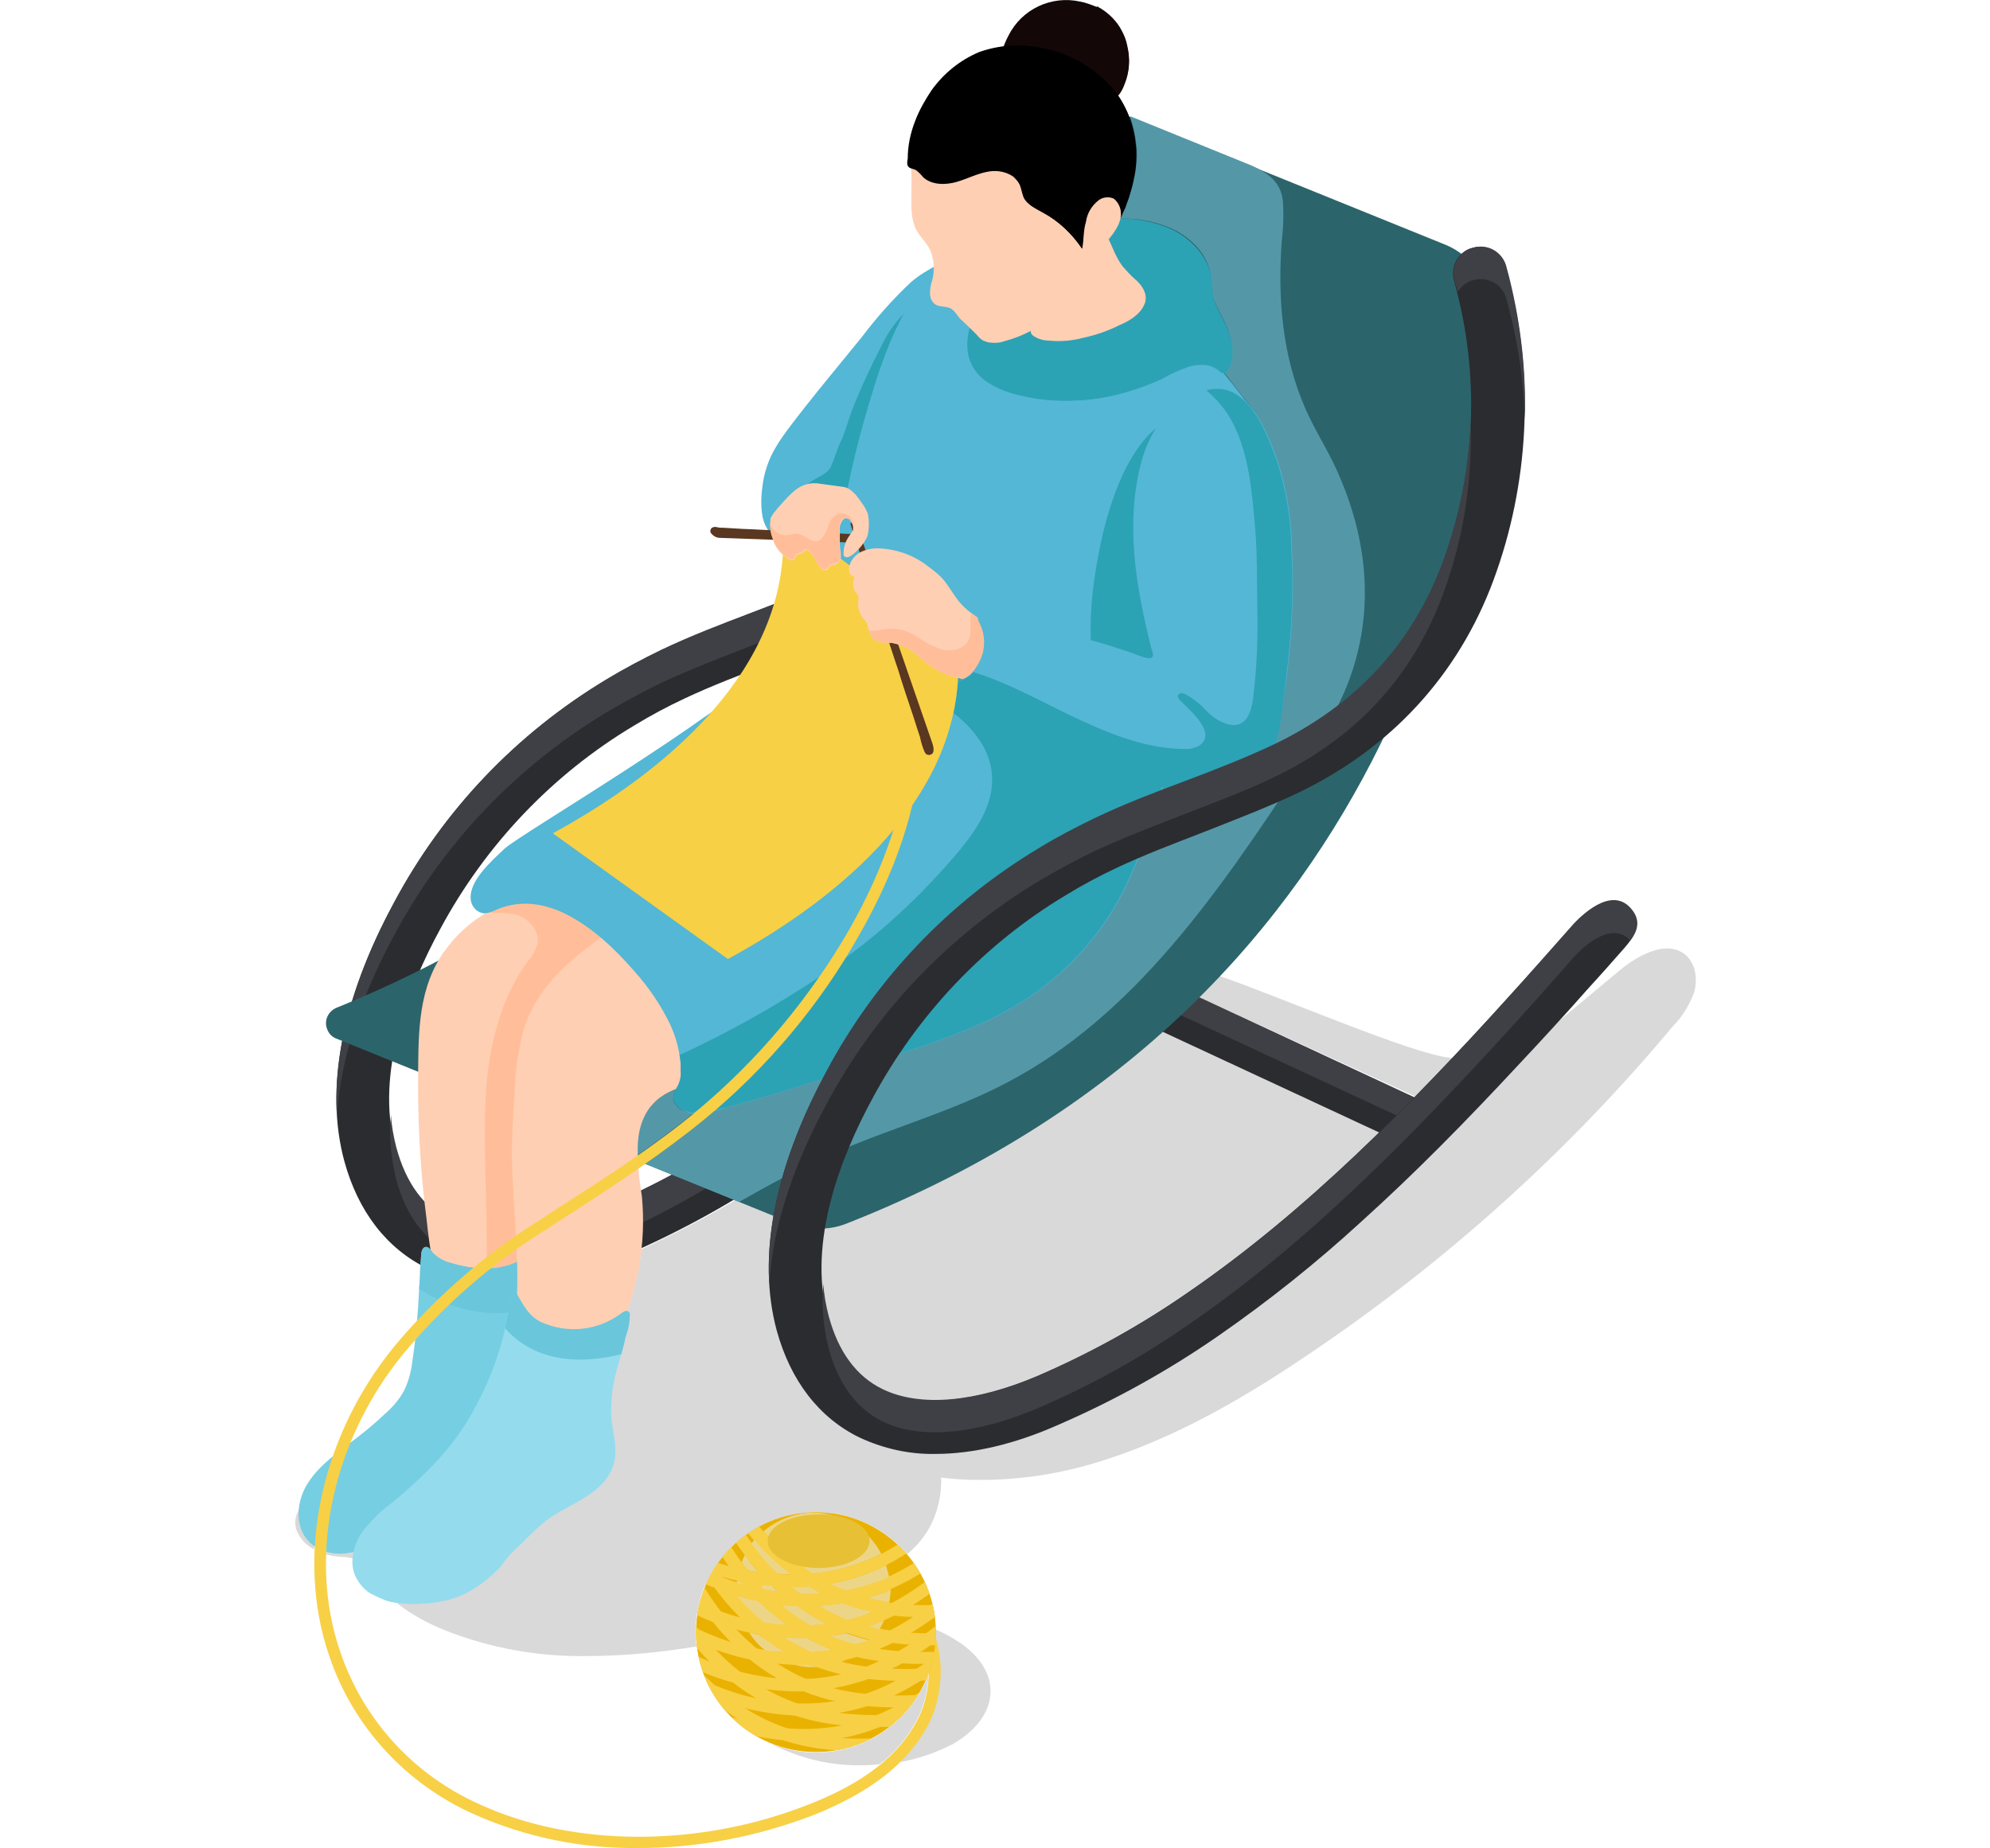 <?xml version="1.0" encoding="utf-8"?>
<!-- Generator: Adobe Illustrator 27.6.1, SVG Export Plug-In . SVG Version: 6.00 Build 0)  -->
<svg version="1.1" id="Layer_1" xmlns="http://www.w3.org/2000/svg" xmlns:xlink="http://www.w3.org/1999/xlink" x="0px" y="0px"
	 viewBox="0 0 375.1 348.4" style="enable-background:new 0 0 375.1 348.4;" xml:space="preserve">
<style type="text/css">
	.st0{opacity:0.15;enable-background:new    ;}
	.st1{opacity:0.15;fill:#020202;enable-background:new    ;}
	.st2{fill:#2B2C30;}
	.st3{fill:#3F4045;}
	.st4{fill:#AC7E74;}
	.st5{fill:#2B656B;}
	.st6{fill:#E6D6B6;}
	.st7{fill:#5498A8;}
	.st8{fill:#53B7D5;}
	.st9{fill:#2CA2B5;}
	.st10{fill:#FFCFB3;}
	.st11{fill:#FFBE99;}
	.st12{fill:#76CEE2;}
	.st13{fill:#6AC6DB;}
	.st14{fill:#94DCED;}
	.st15{fill:#F7D046;}
	.st16{fill:#593720;}
	.st17{fill:#130708;}
	.st18{fill:none;}
	.st19{fill:#EAB200;}
	.st20{clip-path:url(#SVGID_00000039122712814300392660000013808139998254163638_);fill:#F7D046;}
	.st21{clip-path:url(#SVGID_00000105399429487837118300000015977076671281636268_);fill:#F7D046;}
	.st22{clip-path:url(#SVGID_00000181779550917937024360000002138067216478670505_);fill:#F7D046;}
	.st23{clip-path:url(#SVGID_00000137826221503335692730000004321095295507681177_);fill:#F7D046;}
	.st24{clip-path:url(#SVGID_00000089560563151596346190000016071149136500326813_);fill:#F7D046;}
	.st25{clip-path:url(#SVGID_00000088852002716436360530000013271458378255362735_);fill:#F7D046;}
	.st26{clip-path:url(#SVGID_00000160182424646768290280000017553510400216839570_);fill:#F7D046;}
	.st27{clip-path:url(#SVGID_00000019656168186755900910000010610668149392795008_);fill:#F7D046;}
	.st28{clip-path:url(#SVGID_00000102502961522052561210000000276772074549730484_);fill:#F7D046;}
	.st29{clip-path:url(#SVGID_00000003105151647194634460000004186505627028530563_);fill:#F7D046;}
	.st30{clip-path:url(#SVGID_00000061429705256682666280000017837282395735108264_);fill:#F7D046;}
	.st31{clip-path:url(#SVGID_00000061432184554235610930000003300229699155796148_);fill:#F7D046;}
	.st32{clip-path:url(#SVGID_00000168091688278537727670000013005763547051387824_);fill:#F7D046;}
	.st33{clip-path:url(#SVGID_00000136391702976504389200000009465136504778779325_);fill:#F7D046;}
	
		.st34{clip-path:url(#SVGID_00000089566626083436605860000003793233033052864181_);fill-rule:evenodd;clip-rule:evenodd;fill:#EDD588;}
	.st35{clip-path:url(#SVGID_00000131366420532560557250000011977522633529116859_);fill:#F7D046;}
	.st36{clip-path:url(#SVGID_00000064325775379602411670000010240448870459605426_);fill:#F7D046;}
	.st37{clip-path:url(#SVGID_00000013916113499713730690000011333220034097595326_);fill:#F7D046;}
	.st38{clip-path:url(#SVGID_00000143604493160747407690000013946081479146110353_);fill:#F7D046;}
	.st39{clip-path:url(#SVGID_00000112597413660533828730000004728745416901151421_);fill:#F7D046;}
	.st40{clip-path:url(#SVGID_00000056395753052216623840000016700105938832983196_);fill:#F7D046;}
	.st41{clip-path:url(#SVGID_00000125581276803952368970000017736768982286081667_);fill:#F7D046;}
	.st42{clip-path:url(#SVGID_00000046305079327402242560000014409256018222183353_);fill:#F7D046;}
	.st43{clip-path:url(#SVGID_00000109733145274318072740000017224498353406186120_);fill:#E7C036;}
</style>
<path id="Path_6522" class="st0" d="M162.5,332.8c-6,0.1-11.9-1.3-17.2-4.1c2.7,1.1,5.6,1.7,8.5,1.7c6.8,0,13.3-3.1,17.6-8.4
	c0.6-0.8,1.2-1.5,1.7-2.4s1-1.7,1.4-2.7c0.2-0.4,0.3-0.8,0.5-1.2c-0.1,3-0.8,5.9-2.2,8.6c-1.7,3.2-4.1,6.1-7,8.3
	C164.7,332.7,163.6,332.8,162.5,332.8z M169.6,332.2c2-2,3.8-4.3,5.1-6.9c2.6-5,3.1-10.7,1.6-16.1c0-0.4,0-0.8,0-1.2
	c0-0.1,0-0.2,0-0.3c0-0.2,0-0.4,0-0.5c1.1,0.4,2.2,1,3.2,1.6c9.6,5.5,9.6,14.5,0.1,20C176.5,330.4,173.1,331.6,169.6,332.2
	L169.6,332.2z"/>
<path id="Path_6523" class="st1" d="M110.9,312.2c-9.4,0.2-18.7-1.5-27.4-5c-2.9-1.2-5.7-2.7-8.2-4.6c-1.5-1.2-2.9-2.6-4-4.2
	c-1.1-1.6-2.1-3.6-4-4.4c-1-0.3-2.1-0.5-3.1-0.5c-1-0.1-2-0.2-2.9-0.5c0.2-5,1-9.9,2.4-14.7c4.6-2.7,9.9-4.9,12-6.3
	c4.6-3,8.9-6.3,13.3-9.5c2.2-1.6,4.4-3.2,6.7-4.7c1.1-0.6,2.2-1,3.4-1.3c0.7,0.9,1.7,1.7,2.8,2c0.7,0.2,1.4,0.3,2.1,0.3
	c1.2,0,2.3-0.2,3.5-0.5c1.7-0.3,3.4-0.8,4.9-1.7l0.3-0.2c1.8-1.5,3.1-3.3,3.9-5.5c2.2-4.9,3.7-10.1,4.3-15.4
	c6.1-2.8,12-5.9,17.8-9.3l10.5,4.2c1.7,0.7,3.4,1,5.2,1c1.7,0,3.5-0.3,5.1-1c24.5-9.6,44.1-22.2,59.7-36.2l45.6,21.2l1.8-3.8l0,0
	l1.9-4.1L226,188c1.3-1.3,2.6-2.7,3.9-4c11.8,4.1,36,14.6,43.3,15.4c1.1,0.1,2.1,0.2,3.2,0.2c6.4,0,11.6-2.2,16.7-6.5
	c4-3.3,8-6.7,12-10c2.6-2.2,6.1-4.3,9.2-4.3c1.3,0,2.7,0.5,3.6,1.4c1.8,1.7,2.1,4.6,1.4,7c-0.9,2.3-2.2,4.5-4,6.3
	c-20.2,24.2-43.8,45.3-70.1,62.8c-11.8,7.9-24.3,15-37.8,19.2c-7.3,2.3-14.9,3.5-22.6,3.5c-2.4,0-4.7-0.1-7.1-0.4l-0.3-0.1
	c0.1,3-0.5,6-1.8,8.7c-1.1,2.3-2.7,4.2-4.6,5.8l-0.1-0.1c-0.5-0.6-1.1-1.2-1.6-1.7c-7.7-7.2-19.4-8.1-28.2-2.2
	c-0.2,0.1-0.4,0.3-0.6,0.4c-0.6,0.5-1.2,0.9-1.8,1.5c-0.3,0.3-0.6,0.5-0.9,0.8c-0.6,0.6-1.1,1.2-1.6,1.8c-0.3,0.4-0.6,0.8-0.9,1.2
	c-0.2,0.2-0.3,0.5-0.5,0.7c-0.5,0.7-0.9,1.5-1.3,2.3c-0.2,0.3-0.3,0.7-0.5,1c-0.1,0.2-0.2,0.4-0.3,0.6c-0.4,0.9-0.7,1.9-0.9,2.9
	c-0.4,1.6-0.6,3.1-0.7,4.8c0,0.3,0,0.5,0,0.8c0,0.6,0,1.2,0.1,1.8c0,0.3,0,0.5,0.1,0.8C124.5,311.5,117.7,312.2,110.9,312.2z
	 M59.2,292.1c-0.9-0.5-1.7-1.1-2.3-1.9c-3-3.7-0.2-7.2,4.1-10.3C60,284,59.4,288.1,59.2,292.1z M97.2,247.8c-1.5-1-3-2.1-4.4-3.2
	c-1-0.7-1.8-1.6-2.5-2.6c1.5,0.2,3,0.3,4.5,0.3c0.9,0,1.8,0,2.7-0.1c0,1.1-0.1,2.2-0.1,3.3C97.3,246.2,97.2,247,97.2,247.8
	L97.2,247.8z"/>
<path id="Path_6524" class="st2" d="M264.7,215.7l-73.1-34l3.7-7.9l73.1,34L264.7,215.7z"/>
<path id="Path_6525" class="st3" d="M195.3,178.7l71.2,33.1l1.9-4.1l-73.1-34l-3.7,7.9l1.9,0.9L195.3,178.7z"/>
<path id="Path_6526" class="st2" d="M94.8,242.2c-4.9,0.1-9.8-1-14.3-3.1c-7.6-3.7-13-10.7-15.6-20.2c-3.7-13.7-0.5-30.5,9.3-48.6
	c9.3-17.5,23.2-32,40.1-42.2c3.4-2,6.9-3.9,10.4-5.6c5.6-2.6,11.4-4.8,17-7c5.7-2.2,11.6-4.4,17-7c15.4-7.4,26.1-19,31.8-34.5
	c6-16.2,6.9-33.8,2.7-50.6c-0.2-0.8-0.4-1.5-0.6-2.3c-0.8-2.6,0.6-5.3,3.1-6.2h0.1c2.6-0.9,5.5,0.4,6.4,3c0,0.1,0.1,0.2,0.1,0.3
	c0.3,0.9,0.5,1.8,0.7,2.7c4.7,18.7,3.7,38.5-3,56.6c-6.6,17.8-19.3,31.6-36.9,40.1c-5.9,2.8-12,5.1-17.8,7.4
	c-5.4,2.1-11,4.2-16.3,6.7c-3.2,1.5-6.4,3.2-9.5,5.1c-15.4,9.2-28,22.5-36.5,38.3c-6,11-12.3,27.1-8.5,41.2
	c1.8,6.7,5.3,11.4,10.2,13.8c7,3.4,17.5,2.5,29.4-2.6c10-4.3,19.5-9.6,28.4-15.9c22.4-15.4,41.7-35.2,60-55.2
	c4.2-4.6,8.3-9.2,12.4-13.9c2.4-2.7,7.8-7.2,11.2-2.7c2,2.7,0.3,4.9-1.4,6.9c-2.2,2.5-4.4,5-6.7,7.5c-4.5,5.1-9.1,10.1-13.8,15.1
	c-9.3,10-18.9,19.8-29.1,29c-8.5,7.8-17.4,14.9-26.9,21.5S128.6,232,118,236.6C109.7,240.4,101.9,242.2,94.8,242.2z"/>
<path id="Path_6527" class="st4" d="M193.3,23.2c0.6-1,1.5-1.7,2.5-2.1h0.1c2.6-0.9,5.5,0.4,6.4,3c0,0.1,0.1,0.2,0.1,0.3
	c0.3,0.9,0.5,1.8,0.7,2.7c1.7,6.6,2.6,13.4,2.8,20.2c0.3-8.9-0.7-17.7-2.8-26.3c-0.2-0.9-0.5-1.8-0.7-2.7c-0.8-2.7-3.6-4.2-6.2-3.4
	c-0.1,0-0.2,0.1-0.3,0.1h-0.1c-2.5,0.9-3.9,3.6-3.1,6.2C192.9,21.8,193.1,22.5,193.3,23.2z"/>
<path id="Path_6528" class="st3" d="M142.7,211.7c-8.9,6.2-18.5,11.5-28.4,15.8c-11.9,5.1-22.4,6-29.4,2.6c-5-2.4-8.4-7.1-10.2-13.8
	c-0.5-2-0.9-4-1-6.1c-0.4,4.1,0,8.2,1,12.2c1.8,6.7,5.3,11.4,10.2,13.8c7,3.4,17.5,2.5,29.4-2.6c10-4.3,19.5-9.6,28.4-15.8
	c22.4-15.4,41.7-35.2,60-55.2c4.2-4.6,8.3-9.2,12.4-13.9c2.3-2.6,7.4-6.8,10.7-3.2c1.3-1.7,2-3.6,0.4-5.7c-3.4-4.5-8.7,0-11.2,2.7
	c-4.1,4.6-8.2,9.3-12.4,13.9C184.4,176.5,165.2,196.3,142.7,211.7z"/>
<path id="Path_6529" class="st3" d="M74.2,176.5c9.3-17.5,23.2-32,40.1-42.2c3.4-2,6.9-3.9,10.4-5.6c5.6-2.6,11.4-4.8,17-7
	c5.7-2.2,11.6-4.4,17-7c15.4-7.4,26.1-19,31.8-34.5c3.9-10.5,5.6-21.7,5.2-32.9c-0.3,9.1-2.1,18.2-5.2,26.7
	c-5.7,15.5-16.4,27.1-31.8,34.5c-5.5,2.6-11.4,4.9-17,7s-11.4,4.3-17,7c-3.5,1.7-7,3.5-10.4,5.6c-17,10.2-30.8,24.7-40.1,42.2
	c-7.8,14.5-11.4,28.1-10.7,40C64.2,200,67.7,188.5,74.2,176.5z"/>
<path id="Path_6530" class="st5" d="M182.4,20.8c-1.5,32.4-15.1,127.1-119,169.2c-1.6,0.7-2.4,2.5-1.7,4.1c0.3,0.8,0.9,1.4,1.7,1.7
	l85.8,34.8c3.3,1.3,7,1.4,10.3,0.1c108-42.5,120.1-141.2,121.2-171.9c0.2-5.5-3.1-10.5-8.1-12.6L193.1,14c-4-1.6-8.5,0.3-10.1,4.3
	C182.6,19.1,182.4,19.9,182.4,20.8z"/>
<path id="Path_6531" class="st6" d="M96.8,209.3l-5.7-2.3L96.8,209.3z M235.7,31.2l-22.9-9.3l0,0l8.1,3.3l11.1,4.5
	C233.2,30.2,234.5,30.7,235.7,31.2z"/>
<path id="Path_6532" class="st7" d="M139.3,226.6l-17.7-7.2c3.8-2.6,7.5-5.4,11.1-8.4c0.7-0.6,1.3-1.1,2-1.7
	c0.7-0.2,1.4-0.4,2.1-0.6c11.3-2.9,22.4-6.8,33.5-10.4c7.7-2.5,15.5-5.3,22.4-9.6c6.3-4,11.8-9.3,15.9-15.5c3.4-5,5.7-10.7,7.7-16.5
	c1-2.8,1.9-5.6,2.7-8.5c0.5,0.2,1,0.4,1.5,0.6c2,0.8,4,1.5,6.1,2.2c1.4,0.5,2.8,0.8,4.3,0.9c0.2,0,0.5,0,0.7,0
	c1.9-0.4,3.5-1.5,4.6-3.1c4.8-5.9,5.3-14.6,6.2-21.9c0.7-5.8,1.1-11.6,1.1-17.4c0-2.3-0.1-4.5-0.2-6.8c-0.1-5.3-1-10.7-2.6-15.8
	c-1.2-3.4-3-8.3-5.8-11.3c-0.9-1.2-1.8-2.3-2.7-3.5c-0.5-0.7-1.1-1.4-1.6-2l0,0c0.1,0,0.1,0,0.2,0l0.4-0.4c0.7-1.1,1-2.3,1-3.6
	c0-0.2,0-0.5,0-0.7c-0.2-3.4-2.1-5.7-3.3-8.7c-0.6-1.6-0.4-3.3-0.7-5c-0.7-3.8-3.6-6.8-7.1-8.5c-3.1-1.4-6.4-2.1-9.8-2
	c0-0.2,0.1-0.4,0.1-0.6c0,0.1,0,0.2,0,0.3c0.2-0.7,0.4-1.3,0.8-1.9c0.2-0.6,0.5-1.3,0.7-2c0.4-1.3,0.7-2.6,1-3.9
	c0.2-1.3,0.4-2.7,0.4-4c0-0.6,0-1.2-0.1-1.8c-0.2-1.9-0.6-3.7-1.2-5.4l22.9,9.3c2.9,1.3,5.5,3,5.9,6.6c0.2,2.6,0.1,5.1-0.2,7.7
	c-0.8,10.6,0.1,21.6,4.4,31.4c1.5,3.5,3.5,6.7,5.2,10.1c6.5,13.4,8.3,27.9,2.8,42c-2.3,5.8-5.8,11.1-9.2,16.3
	c-15,22.7-31,46.3-55.2,58.9c-10.5,5.5-22.1,8.6-32.9,13.4C150.6,220.3,144.9,223.4,139.3,226.6z M120.1,217.8c0-0.2,0-0.5,0-0.7
	s0-0.3,0-0.5c0-3.1,0.8-6.2,2.9-8.4c1.2-1.3,2.7-2.2,4.4-2.8c-0.3,0.5-0.5,1-0.5,1.6c0,0.5,0.2,1,0.5,1.3c0.8,1,2,1.5,3.3,1.6
	C127.3,212.6,123.8,215.3,120.1,217.8z M96.8,209.3l-5.7-2.3c2.1-5.3,4.9-10.3,8.3-14.8c-0.4,0.9-0.7,1.8-0.9,2.8
	c-0.8,3.7-1.3,7.4-1.5,11.2C96.9,207.2,96.8,208.2,96.8,209.3z"/>
<path id="Path_6533" class="st8" d="M187.8,63c-3.4,9.3-10.3,17-18.3,22.8c-1,0.7-2,1.4-3.1,2c-2,1.3-4,2.3-6.2,3.1H160
	c0,2.3,0,4.6-0.2,6.8v0.1c-0.1,1.1-0.3,2.2-0.7,3.3c-1.2,3-4.9,4.5-8,3.8c-3.1-0.6-5.4-3-6.8-5.8c-1-2-0.9-5.1-0.6-7.3
	c0.3-2.7,1.2-5.3,2.6-7.6c2.1-3.8,13.4-17.2,16.1-20.6c2.8-3.7,5.9-7.2,9.3-10.4c1.5-1.3,3.2-2.3,4.9-3.2c1.8-1,3.9-1.6,5.9-1.7
	c1-0.1,2.1,0.1,3,0.5c1.6,0.8,2.8,2.3,3.3,4C189.7,56.2,188.9,60,187.8,63z"/>
<path id="Path_6534" class="st9" d="M158.8,97.4c-0.6-0.4-1.2-0.8-1.8-1.2c-1.4-0.8-3-1.3-4.6-1.3c-1.3,0-2.6,0.3-3.8,0.9
	c0.9-2,2.4-3.8,4.3-5c1.1-0.8,2.9-1.4,3.6-2.6c0.8-1.6,1.2-3.4,2-5c0.9-1.9,1.4-4.1,2.2-6.1c1.6-4.1,3.5-8.1,5.5-12
	c1.1-2.3,2.5-4.3,4.3-6.1c-0.1,0.1-0.1,0.3-0.2,0.4c-3.5,6.4-5.6,13.5-7.5,20.5c-1,3.7-1.9,7.4-2.7,11.1l0,0v0.1
	C159.5,93.3,159.1,95.4,158.8,97.4z"/>
<path id="Path_6535" class="st10" d="M110,196.5c-2.3,4-4.9,7.7-6.6,12c-3.1,7.8-2.8,16.6-4.5,24.8c-0.8,3.8-2,7.5-2.4,11.3
	c-0.2,2.5-0.2,5.4-2.2,7c-0.8,0.6-1.8,1-2.8,1c-1.2,0-2.5-0.3-3.5-1c-1.8-1.4-3.2-3.2-4-5.3c-2.2-5.2-3-10.9-3.6-16.5
	c-1.1-8.4-1.6-16.9-1.6-25.4c0.1-8.3-0.3-16.8,4.3-24.1c0.2-0.3,0.4-0.7,0.7-1c2.1-3,4.9-5.5,8-7.3c3.4-2,7.3-3,11.3-2.6
	c2.4,0.2,4.7,0.9,6.7,2.2c3.8,2.6,5.4,7.5,5,12.1C114.4,188.3,112.3,192.5,110,196.5z"/>
<path id="Path_6536" class="st11" d="M110,196.5c-2.3,4-4.9,7.7-6.6,12c-3.1,7.8-2.8,16.6-4.5,24.8c-0.8,3.8-2,7.5-2.4,11.3
	c-0.2,2.5-0.2,5.4-2.2,7c-0.8,0.6-1.8,1-2.8,1c0-1.4,0-2.9,0.1-4.3c0.2-7.7,0.2-15.5,0-23.2c-0.2-7.6-0.5-15.2,0.3-22.7
	c0.9-7.5,3.1-15.1,7.6-21.2c0.8-0.9,1.4-2,1.8-3.2c0.5-2.4-1.4-4.5-3.5-5.4c-1.5-0.6-3.9-0.4-5.9-0.6c3.4-2,7.3-3,11.3-2.6
	c2.4,0.2,4.7,0.9,6.7,2.2c3.8,2.6,5.4,7.5,5,12.1C114.4,188.3,112.3,192.5,110,196.5z"/>
<path id="Path_6537" class="st12" d="M100,266.1c-0.6,2.8-1.9,5.5-3.7,7.8c-2.9,3.4-7.3,5.2-11.2,7.5c-4.9,3-9.1,7-14.2,9.6
	c-2,1.1-4.2,1.7-6.5,1.9c-1,0-2-0.1-3-0.4c-1.2-0.3-2.3-1-3.2-1.9c-2.8-2.9-2.3-7.8-0.1-11.1c2.2-3.4,5.6-5.7,8.7-8.1
	c2-1.5,3.9-3.1,5.7-4.8c1.5-1.3,2.8-2.8,3.7-4.5c0.8-1.7,1.3-3.5,1.5-5.3c0.7-4.6,1.1-9.2,1.3-13.8c0.1-1.2,0.2-2.5,0.2-3.8
	c0.1-0.9,0.1-1.8,0.2-2.7c0-0.5,0.2-1.2,0.7-1.4c0.7-0.2,1.1,0.6,1.5,1.1c0.9,0.9,2.1,1.6,3.4,1.9c2.2,0.7,4.4,1,6.6,1
	c2.2,0.1,4.5-0.5,6.4-1.5c0.5-0.4,1.2-0.6,1.8-0.5c0.5,0.3,0.8,0.9,0.9,1.5c0.5,2.5,0.8,5,0.8,7.5c0.1,2.4,0,4.8-0.1,7.2
	C101.5,257.6,101,261.9,100,266.1z"/>
<path id="Path_6538" class="st12" d="M100,266.1c-0.6,2.8-1.9,5.5-3.7,7.8c-2.9,3.4-7.3,5.2-11.2,7.5c-4.9,3-9.1,7-14.2,9.6
	c-2,1.1-4.2,1.7-6.5,1.9c-1,0-2-0.1-3-0.4c0.8-0.9,1.6-1.8,2.4-2.7c3.5-4.3,6.3-9.1,9.9-13.3c3.2-3.7,6.9-7,9.9-10.8
	c1.7-2.2,3.2-4.5,4.4-7c1.7-3.5,2.9-7.2,3.5-11c3.5,0.3,7-0.1,10.2-1.4c0.1,2.4,0,4.8-0.1,7.2C101.5,257.6,101,261.9,100,266.1z"/>
<path id="Path_6539" class="st13" d="M101.7,246.1c-9.8,3.6-18.1-0.2-22.7-3.1c0.1-1.2,0.2-2.5,0.2-3.8c0.1-0.9,0.1-1.8,0.2-2.7
	c0-0.5,0.2-1.2,0.7-1.4c0.7-0.2,1.1,0.6,1.5,1.1c0.9,0.9,2.1,1.6,3.4,1.9c4.3,1.3,9.2,1.7,13.1-0.5c0.5-0.4,1.2-0.6,1.8-0.5
	c0.5,0.3,0.8,0.9,0.9,1.5C101.4,241.1,101.7,243.6,101.7,246.1z"/>
<path id="Path_6541" class="st10" d="M121,225.6c0.8,8.7-0.7,17.5-4.4,25.4c-0.8,2.1-2.2,4-3.9,5.5l-0.3,0.2
	c-1.5,0.9-3.2,1.4-4.9,1.7c-1.8,0.5-3.7,0.6-5.5,0.2c-2.4-0.8-3.9-3.2-4.5-5.7c-0.4-2.5-0.4-5-0.1-7.5c0.5-9.2-0.8-18.4-0.9-27.6
	c0-3.9,0.2-7.8,0.5-11.7c0.1-3.8,0.6-7.5,1.5-11.2c0.5-2,1.3-3.9,2.3-5.6c2.6-4.6,6.6-8.2,10.9-11.4c2.1-1.6,4.2-3,6.3-4.4
	c-0.5,0.3,0.5,3,0.7,3.4c0.5,1.3,1.3,1.6,2.3,2.5c5.1,4.1,8.4,9.9,10.9,15.9c1.2,2.7,2.4,5.7,5,7c-4.6,2.1-10.4,2.1-13.8,5.8
	c-2.1,2.2-2.9,5.4-2.9,8.4C120.2,219.6,120.5,222.6,121,225.6z"/>
<path id="Path_6543" class="st14" d="M115.7,275.8c-0.6,2.6-2.7,4.7-5,6.2s-4.8,2.6-7,4.1c-2.6,1.8-4.6,4.2-6.9,6.3
	c-1,0.9-1.8,2.1-2.7,3.2c-2.6,2.7-6,5.1-9.6,6c-3.3,0.8-6.8,1-10.1,0.5c-0.7-0.1-1.5-0.3-2.2-0.6c-0.8-0.3-1.6-0.7-2.4-1.1
	c-1.4-0.9-2.4-2.2-3-3.7c-0.9-2.6-0.1-5.6,1.5-7.9c1.7-2.2,3.7-4.2,6-5.8c5.1-4.3,10.1-9.1,13.6-14.8c3.4-5.5,5.9-11.5,7.3-17.7
	c0.2-0.6,0.3-1.3,0.4-1.9c0.2-0.9,0.4-1.9,0.5-2.8c0.1-0.4,0.2-2.7,0.7-2.5l0.5,0.5c0.2,0.3,0.3,0.6,0.5,0.9
	c1.1,1.9,2.1,3.6,4.1,4.6c3.5,1.6,7.5,1.8,11.1,0.6c1.5-0.5,2.8-1.3,4.1-2.2c0.4-0.3,1-0.7,1.4-0.3c0.2,0.2,0.3,0.5,0.2,0.8
	c-0.1,1.4-0.4,2.8-0.9,4.2c-0.2,1.1-0.5,2.2-0.8,3.2c-0.2,0.6-0.3,1.1-0.5,1.7c-1,3.2-1.5,6.5-1.4,9.9
	C115.4,269.9,116.5,272.9,115.7,275.8z"/>
<path id="Path_6544" class="st14" d="M115.7,275.8c-0.6,2.6-2.7,4.7-5,6.2s-4.8,2.6-7,4.1c-2.6,1.8-4.6,4.2-6.9,6.3
	c-1,0.9-1.8,2.1-2.7,3.2c-2.6,2.7-6,5.1-9.6,6c-3.3,0.8-6.8,1-10.1,0.5c-0.7-0.1-1.5-0.3-2.2-0.6c1.7-0.5,3.4-1.1,5-1.8
	c6.8-2.6,12.8-6.9,17.4-12.4c2.5-3.1,4.4-6.6,6.8-9.7c1.9-2.4,4.1-4.7,5.8-7.2c1.5-2.3,2.6-4.7,3.4-7.3c0.7-2.2,1.2-4.5,1.6-6.9
	c1.6-0.2,3.3-0.5,4.9-0.9c-0.2,0.6-0.3,1.1-0.5,1.7c-1,3.2-1.5,6.5-1.4,9.9C115.4,269.9,116.5,272.9,115.7,275.8z"/>
<path id="Path_6545" class="st13" d="M117.9,252.1c-0.2,1.1-0.5,2.2-0.8,3.2c-12.1,3-18.7-1.2-21.9-4.9c0.2-0.6,0.3-1.3,0.4-1.9
	c0.2-0.9,0.4-1.9,0.5-2.8c0.1-0.4,0.2-2.7,0.7-2.5l0.5,0.5c0.2,0.3,0.3,0.6,0.5,0.9c1.1,1.9,2.1,3.6,4.1,4.6
	c5,2.3,10.8,1.7,15.2-1.6c0.4-0.3,1-0.7,1.4-0.3c0.2,0.2,0.3,0.5,0.2,0.8C118.7,249.4,118.4,250.8,117.9,252.1z"/>
<path id="Path_6547" class="st8" d="M240.5,88.8c-0.6,2.5-2.1,3.9-3.7,5.8c-1.8,2.1-2.7,5.3-3.8,7.8c-0.7,1.6-1.3,3.2-1.9,4.8
	c-6.1,16.1-9,33.4-14.7,49.6c-2,5.7-4.3,11.4-7.7,16.5c-4.2,6.2-9.6,11.5-15.9,15.5c-6.9,4.3-14.7,7.1-22.4,9.6
	c-11.1,3.5-22.2,7.4-33.5,10.4c-1.8,0.5-3.7,1.3-5.6,1.2c-1.5,0-2.8-0.6-3.8-1.7c-0.9-1.2-0.4-2.3,0.2-3.4c0.6-1.3,0.8-2.7,0.6-4.1
	c0-0.6-0.1-1.2-0.2-1.8c-0.3-2-0.9-3.9-1.7-5.7c-1.8-3.8-4.2-7.3-7-10.4c-3.6-4.1-7.7-8-12.6-10.5c-4.1-2.1-8.7-2.8-13-1
	c-0.8,0.4-1.6,0.7-2.5,0.8c-1.2-0.1-2.2-1-2.5-2.2c-0.8-3.7,3.9-7.7,6.3-10c3.2-2.9,39.8-24.2,51.8-36c2.8-2.6,5.1-5.6,7.1-9
	c0.3-0.6,0.6-1.2,0.9-1.8c1.1-2.6,2-5.4,2.5-8.2c0.4-1.8,0.7-3.7,1-5.6c1.1-6.6,2.5-13.1,4.3-19.5c2-7,4.1-14.1,7.5-20.5
	c1.7-3.1,3.9-6,6.5-8.4c2.8-2.7,7.8-3.2,11.5-4.1c0.8-0.2,1.5-0.4,2.3-0.5c4.4-0.9,9-1.2,13.2,0.5c1.7,0.7,3.2,1.6,4.7,2.6
	c2,1.3,4,2.5,5.9,3.8c3.3,2.3,6.2,5,8.8,8.1c3.1,3.5,6.1,7.1,9,10.7c2.6,3.3,5.3,6.7,6.9,10.6C239.8,84.5,240.8,86.9,240.5,88.8z"/>
<path id="Path_6548" class="st9" d="M130.7,209.8c-1.3-0.1-2.5-0.7-3.3-1.6c-0.3-0.4-0.5-0.9-0.5-1.3c0.1-0.7,0.3-1.4,0.8-2.1
	c0.5-0.9,0.7-1.9,0.6-2.8c0-0.4,0-0.8,0-1.3c0-0.6-0.1-1.2-0.2-1.8c9.1-4.2,17.9-9.1,26.3-14.7c-6.5,9.4-14.2,17.9-23,25.2
	C131.1,209.5,130.9,209.7,130.7,209.8z M134.7,209.3c9.6-8.3,17.8-17.9,24.5-28.6c8-5.8,15.2-12.7,21.6-20.3c3.3-4,6.5-8.8,6.2-14
	c-0.2-4.9-3.4-9-7.3-12c0.5-2.2,0.8-4.4,0.9-6.7c0.2,0.1,0.5,0.1,0.8,0.2c0.1,0,0.2,0,0.3,0.1c-0.1,0-0.2,0.1-0.4,0.1l-0.5,0.1
	l-0.1,0.7l0.5,0.5c1.1,0.8,25.8,14,37.8,18.9c-0.8,2.8-1.7,5.7-2.7,8.5c-2,5.7-4.3,11.4-7.7,16.5c-4.2,6.2-9.6,11.5-15.9,15.5
	c-6.9,4.3-14.7,7.1-22.4,9.6c-11.1,3.6-22.2,7.4-33.5,10.4C136.1,208.9,135.4,209.1,134.7,209.3L134.7,209.3z M216.6,124.1
	c-0.7-0.1-1.5-0.3-2.2-0.6c-1.5-0.6-3.1-1.1-4.7-1.6c-0.8-0.3-1.5-0.5-2.3-0.7c-0.6-0.2-1.2-0.4-1.8-0.5c-0.1-3.6,0.1-7.3,0.6-10.9
	c1.2-8.8,4-21.2,10.4-27.9c0.4-0.4,0.9-0.8,1.3-1.2c-1.2,1.9-2.1,4-2.7,6.1c-3.2,11.9-1.1,23.7,1.8,35.4
	C217.6,123.7,217.3,124.1,216.6,124.1L216.6,124.1z M160.1,106.5l-0.7-0.5l0.8,0.4C160.1,106.4,160.1,106.4,160.1,106.5z"/>
<path id="Path_6549" class="st15" d="M147.4,97.4c0.1,0.9,0.2,1.8,0.2,2.8c1.1,26.2-22.5,45.5-43.4,56.9l33,23.7
	c21-11.4,44.5-30.7,43.4-56.9c0-0.9-0.1-1.8-0.2-2.8L147.4,97.4z"/>
<path id="Path_6550" class="st15" d="M120.3,348.4c-10.6,0.1-21.1-2-30.8-6.3c-12.9-5.7-22.9-16.5-27.4-29.8
	c-6.7-19.3-1.4-42.9,13.6-60.1c7.3-8.4,15.7-15.6,25.1-21.6c2.1-1.3,4.1-2.7,6.2-4c8.2-5.3,16.7-10.8,24.4-17.2
	c11.5-9.6,21.2-21.2,28.7-34.2c6.7-11.8,10.5-23.2,11.3-34c0.9-12.7-2.7-24.9-9.8-33.5l1.7-1.4c7.5,9,11.2,21.8,10.3,35
	c-0.8,11.1-4.7,22.8-11.6,34.9c-7.5,13.3-17.4,25.1-29.2,34.8c-7.8,6.4-16.3,12-24.6,17.4c-2.1,1.3-4.1,2.7-6.2,4
	c-9.2,5.8-17.5,13-24.6,21.2c-14.5,16.6-19.7,39.4-13.2,58c4.4,12.8,13.9,23.1,26.3,28.6c17.7,8.1,41.4,8.1,61.9,0
	c10.3-4,17-9.2,20.5-15.9c3.8-7.2,2.8-18.3-4.7-22.7l1.1-1.9c8.7,5,9.9,17.3,5.6,25.6c-3.8,7.1-10.8,12.6-21.6,16.9
	C142.6,346.3,131.5,348.4,120.3,348.4z"/>
<path id="Path_6551" class="st16" d="M161.1,100.7h-0.2l-4.5-0.2l-8.1-0.4c-2.8-0.1-5.6-0.3-8.5-0.4l-3.3-0.2c-0.4,0-0.9,0-1.3-0.1
	c-0.3-0.1-0.7-0.1-1,0.1c-0.3,0.2-0.4,0.7-0.2,1l0,0c0.4,0.5,1,0.9,1.7,0.9l25.2,0.9L161.1,100.7z"/>
<path id="Path_6552" class="st16" d="M175.7,140c0.2,0.5,0.5,1.7,0,2.1c-0.3,0.3-0.9,0.3-1.2,0c-0.1-0.1-0.1-0.2-0.2-0.3
	c-0.4-0.9-0.7-1.9-0.9-2.9c-0.4-1.2-0.8-2.4-1.2-3.7c-1-3-2-5.9-2.9-8.9c-1.1-3.2-2.1-6.4-3.2-9.7c-1-3-2-5.9-2.9-8.9l-2.1-6.5
	c-0.3-0.8-0.6-1.7-0.8-2.5l0.8-0.9L175.7,140z"/>
<path id="Path_6553" class="st10" d="M163.5,101.1c-0.6,1.3-1.5,2.4-2.6,3.3c-0.5,0.4-1,0.8-1.6,0.6l-0.3-0.3v-0.3
	c0-1.1,0.3-2.2,0.9-3.1l0,0c0.2-0.3,0.4-0.6,0.6-0.9l0.2-0.3l0.1-0.2v-0.6l0,0l-0.1-0.4c-0.2-0.5-0.6-1.2-1.1-1.2
	c-0.3,0-0.6,0.1-0.8,0.4c-0.4,0.6-0.6,1.3-0.5,2c0,0.6,0,1.2,0,1.8c0,0.6,0,1.2,0.1,1.8c0.1,0.4,0.1,0.9,0.1,1.3s-0.2,0.9-0.5,1.2
	c-0.5,0.4-1.3,0.2-1.7,0.7l-0.2,0.4c-0.4,0.3-0.9,0.3-1.3,0c-0.3-0.4-0.6-0.8-0.8-1.2c-0.4-0.8-0.8-1.5-1.4-2.1l-0.6-0.3l-0.3,0.2
	c-0.3,0.3-0.7,0.5-1.1,0.6l-0.4,0.1l-0.5,0.9c-0.3,0.3-0.8,0.1-1.1-0.1c-1.4-0.9-2.5-2.2-2.9-3.8c-0.4-1-0.5-2.1-0.5-3.2l0,0
	c0-0.3,0-0.6,0.1-0.8c0.2-0.4,0.5-0.9,0.8-1.2c0.4-0.5,0.8-1,1.2-1.4c0.8-0.9,1.6-1.8,2.6-2.6c1-0.8,2.1-1.2,3.3-1.3
	c0.5,0,0.9,0,1.4,0.1c1.4,0.2,2.9,0.4,4.4,0.6s2.7,1.9,3.5,3.1c0.5,0.6,0.8,1.3,1.1,2C163.8,97.9,163.9,99.5,163.5,101.1z"/>
<path id="Path_6554" class="st11" d="M158.7,97.9c-0.4,0.6-0.6,1.3-0.5,2c0,0.6,0,1.2,0,1.8c0,0.6,0,1.2,0.1,1.8
	c0.1,0.4,0.1,0.9,0.1,1.3s-0.2,0.9-0.5,1.2c-0.5,0.4-1.3,0.2-1.7,0.7l-0.2,0.4c-0.4,0.3-0.9,0.3-1.3,0c-0.3-0.4-0.6-0.8-0.8-1.2
	c-0.4-0.8-0.8-1.5-1.4-2.1l-0.6-0.3l-0.3,0.2c-0.3,0.3-0.7,0.5-1.1,0.6l-0.4,0.1l-0.5,0.9c-0.3,0.3-0.8,0.1-1.1-0.1
	c-1.4-0.9-2.5-2.2-2.9-3.8c-0.4-1-0.5-2.1-0.5-3.2c0.1,0.8,0.5,1.5,1.1,2c0.7,0.6,1.6,0.8,2.5,0.6c0.4,0,0.8-0.2,1.2-0.2
	c1.2-0.1,2.2,1,3.4,1.4l0.6,0.1c0.4-0.1,0.7-0.3,1-0.6c0.6-0.8,1.1-1.7,1.3-2.6c0.3-1,1-1.7,2-2.1c1.2-0.2,2.4,0.6,2.7,1.9l0.1,0.7
	l-0.1-0.4c-0.2-0.5-0.6-1.2-1.1-1.2C159.2,97.5,158.9,97.6,158.7,97.9z"/>
<path id="Path_6555" class="st10" d="M185.8,129.1c-0.5-0.1-1-0.3-1.5-0.5c-0.9-0.3-1.9-0.4-2.9-0.6c-1.4-0.3-2.8-0.7-4.1-1.3
	c-1.6-0.9-3.1-1.9-4.4-3.2c-1.4-1.2-3-2-4.8-2.3c-1-0.1-2.1,0.1-3-0.4c-0.7-0.4-1.1-1.1-1.3-1.9l-0.2-0.6c0-0.3-0.1-0.6-0.2-0.8
	c-0.2-0.3-0.4-0.6-0.6-0.8c-0.9-1-1.2-2.4-1-3.7v-0.7l-0.4-0.5c-0.7-0.8-0.8-2.1-0.3-3c-0.4-0.1-0.8-0.4-1-0.8
	c-0.1-0.4-0.1-0.9,0-1.3c0.3-1.2,1.2-2.2,2.3-2.7s2.4-0.7,3.6-0.6c3.3,0.2,6.5,1.4,9.1,3.5c1.1,0.8,2.1,1.6,2.9,2.6s1.5,2.2,2.3,3.3
	c0.8,1.1,1.7,2,2.8,2.8c1.5,1.1,3,2.1,4.6,3c0.3,0.2,0.6,0.4,0.7,0.7l-0.1,0.5c-0.7,2-0.9,4.1-0.5,6.1
	C188.1,127.6,187.9,129.4,185.8,129.1z"/>
<path id="Path_6556" class="st11" d="M185.8,129.1c-0.5-0.1-1-0.3-1.5-0.5c-0.9-0.3-1.9-0.4-2.9-0.6c-1.4-0.3-2.8-0.7-4.1-1.3
	c-1.6-0.9-3.1-1.9-4.4-3.2c-1.4-1.2-3-2-4.8-2.3c-1-0.1-2.1,0.1-3-0.4c-0.7-0.4-1.1-1.1-1.3-1.9c0.7,0,1.4,0,2.1-0.1
	c0.8-0.2,1.6-0.3,2.4-0.3c1.7,0.1,3.4,0.7,4.8,1.7c1.4,1,3,1.8,4.7,2.3c1.7,0.3,3.7-0.1,4.6-1.6c1-1.7,0.2-3.6,0.7-5.3
	c1.5,1.1,3,2.1,4.7,3c0.3,0.2,0.6,0.4,0.7,0.7l-0.1,0.5c-0.7,2-0.9,4.1-0.5,6.1C188.1,127.6,187.9,129.4,185.8,129.1z"/>
<path id="Path_6557" class="st8" d="M236.2,148.9c-1.1,1.6-2.8,2.7-4.6,3.1c-1.7,0.2-3.4-0.4-5-0.9c-2-0.6-4.1-1.4-6.1-2.2
	c-11.4-4.4-38.2-18.6-39.3-19.5l-0.5-0.5l0.1-0.7l0.5-0.1c0.8-0.3,1.6-0.8,2.1-1.5l0.4-0.5c0.7-1,1.2-2,1.5-3.2
	c0.4-1.9,0.2-3.8-0.7-5.5c-0.2-0.3-0.3-0.8-0.3-1.2c0.2-0.7,0.7-0.6,1.3-0.5c1.8,0.4,3.6,0.7,5.4,1.1c1.9,0.5,3.7,0.9,5.5,1.4
	c3.7,0.9,7.4,2,11,3.1c0.7,0.2,1.5,0.5,2.3,0.7c1.6,0.5,3.1,1,4.7,1.6s3.5,1.5,2.8-1.2c-2.9-11.7-5-23.5-1.8-35.4
	c1.5-5.9,5.7-11.6,11.7-13.4l0.3-0.1c7.7-2,11.3,7.8,13.4,13.6c1.6,5.1,2.5,10.4,2.6,15.8c0.4,8.1,0.1,16.2-0.9,24.3
	C241.5,134.3,241,143,236.2,148.9z"/>
<path id="Path_6558" class="st9" d="M230.9,152.1c-1.5-0.1-2.9-0.4-4.3-0.9c-2-0.6-4.1-1.4-6.1-2.2c-0.5-0.2-1-0.4-1.5-0.6
	c-12-5-36.8-18.1-37.8-18.9l-0.5-0.5l0.1-0.7l0.5-0.1c0.8-0.3,1.6-0.8,2.1-1.5c6.3,1.9,12.2,5.2,18.2,8.1c6.7,3.2,13.7,6.2,21.1,6.4
	c0.2,0,0.4,0,0.6,0c0.9,0.1,1.9-0.2,2.7-0.6c3.7-2.4-2.1-7-3.7-8.7l-0.3-0.6c0-0.3,0.3-0.6,0.6-0.6h0.1c0.3,0,0.5,0.1,0.8,0.2
	c1.4,0.8,2.7,1.8,3.8,3s2.4,2.1,4,2.6c0.4,0.1,0.8,0.2,1.2,0.2c3.6,0,3.7-5,4-7.8c0.5-4.9,0.6-9.9,0.5-14.9c-0.1-4.8,0-9.6-0.4-14.3
	c-0.6-6.7-1.1-14-4.3-20.1c-1.2-2.3-2.9-4.3-4.9-6c0.6-0.2,1.3-0.3,2-0.3c6.3,0,9.5,8.6,11.4,13.9c1.6,5.1,2.5,10.4,2.6,15.8
	c0.1,2.3,0.2,4.5,0.2,6.8c0,5.8-0.4,11.7-1.1,17.4c-0.9,7.3-1.4,16-6.2,21.9c-1.1,1.6-2.8,2.7-4.6,3.1
	C231.4,152.1,231.1,152.1,230.9,152.1z"/>
<path id="Path_6559" class="st9" d="M231.1,69.8l-0.4,0.4c-0.4,0.2-0.8-0.2-1.1-0.5c-1.6-1.1-3.7-1.5-5.5-0.8
	c-1.8,0.6-3.6,1.4-5.3,2.4c-5,2.5-10.4,4-16,4.2c-3.6,0.2-7.2-0.1-10.7-1c-2.3-0.5-4.5-1.4-6.5-2.8c-0.3-0.2-0.6-0.5-0.9-0.8
	c-2.6-2.6-2.9-6.2-1.7-9.8c0.5-1.4,1.4-2.6,1.8-4c0.6-2.1,0.8-4.2,2.1-6c1.3-1.7,3-3.1,4.8-4.2c2.5-1.7,5.2-3.2,8.1-4.2
	c1.5-0.5,3-0.9,4.6-1.1c1.8-0.3,3.7-0.4,5.5-0.4c3.8-0.2,7.6,0.5,11.1,2.1c3.4,1.7,6.3,4.7,7.1,8.5c0.3,1.6,0.1,3.4,0.7,5
	c1.2,3.1,3.1,5.3,3.3,8.7C232.3,67,231.9,68.5,231.1,69.8z"/>
<path id="Path_6560" class="st9" d="M202.8,75.5c1.2-1.6,2-3.4,2.2-5.4c0.1-1.6-0.2-3.3-0.8-4.8c-0.2-0.5-0.4-0.9-0.7-1.3l0.7-0.1
	c2.4-0.5,4.7-1.4,6.9-2.4c1.9-0.9,3.8-2,4.7-3.9c0.2-0.4,0.3-0.8,0.3-1.2c-0.1-1.4-0.8-2.7-1.9-3.6c-0.8-0.7-1.5-1.5-2.2-2.3
	c-1.1-1.7-2-3.4-2.7-5.3c0.7-0.7,1.3-1.6,1.7-2.5c0.2-0.4,0.3-0.8,0.4-1.2c3.4,0,6.7,0.7,9.8,2c3.4,1.7,6.3,4.7,7.1,8.5
	c0.3,1.6,0.1,3.4,0.7,5c1.2,3.1,3.1,5.3,3.3,8.7c0,0.2,0,0.5,0,0.7c0,1.3-0.3,2.5-1,3.6l-0.4,0.4c-0.1,0-0.1,0-0.2,0l0,0
	c-0.4-0.1-0.7-0.2-0.9-0.5c-1-0.8-2.2-1.2-3.5-1.1c-0.7,0-1.4,0.1-2.1,0.3c-1.8,0.6-3.6,1.4-5.3,2.4
	C213.8,73.8,208.4,75.2,202.8,75.5z"/>
<path id="Path_6561" class="st10" d="M215.7,57.4c-0.8,1.9-2.8,3.1-4.7,3.9c-2.2,1.1-4.5,1.9-6.9,2.4l-0.8,0.2
	c-1.9,0.4-3.8,0.5-5.7,0.3c-0.9,0-1.9-0.3-2.7-0.8c-0.3-0.2-0.5-0.4-0.6-0.7c0-0.3,0-0.6,0-0.9c0.2-0.8,0.2-1.5,0.1-2.3
	c-0.2-0.7-0.3-1.5-0.3-2.3c0.2-1,0.8-2,1.6-2.6c0.8-0.7,1.7-1.3,2.5-1.8c2.2-1.5,4.2-3.4,5.8-5.5c1.1-1.4,2-2.8,2.8-4.4
	c0.3-0.6,0.5-1.2,0.8-1.8c-0.1,0.4,0,0.9,0.1,1.3c0.2,0.7,0.5,1.3,0.9,1.9c1,2,1.7,4.2,3,5.9c0.7,0.8,1.4,1.6,2.2,2.3
	C215.4,53.8,216.5,55.7,215.7,57.4z"/>
<path id="Path_6563" class="st10" d="M210.8,42.4c-0.7,1.4-1.7,2.7-2.9,3.8c-0.8,0.6-1.4,1.4-1.8,2.2c-0.4,1.1-0.1,2.4-0.5,3.6
	c-0.3,1-0.6,1.9-1.2,2.8c-0.5,0.7-1.2,1.4-1.9,1.9c-3.9,3.3-8.2,6.3-13.1,7.6c-0.8,0.3-1.7,0.4-2.6,0.3c-0.5,0-1-0.2-1.5-0.4
	c-0.5-0.3-0.9-0.7-1.2-1.1c-1-1-1.9-1.9-2.9-2.8c-0.8-0.7-1.1-1.7-2.1-2.2c-0.9-0.4-2-0.2-2.8-0.7c-0.7-0.5-1-1.3-1-2.1
	s0.1-1.6,0.4-2.4c0.5-1.9,0.4-4-0.4-5.8c-0.7-1.5-2.1-2.6-2.8-4.2c-0.5-1.3-0.7-2.6-0.7-3.9c-0.1-2.9,0.2-5.8-0.2-8.7
	c-0.3-2.6,0.5-4.2,2.9-5.3c5.6-2.4,11.8-2.9,17.7-1.4c2.4,0.5,4.6,1.4,6.6,2.7c1.4,0.9,2.5,2.2,3.3,3.6c0.4,0.6,0.7,1.3,0.9,2
	c0.4,1.4,0.6,3.1,1.9,3.7c0.6,0.2,1.2,0.3,1.8,0.3c0.7,0.1,1.4,0.3,2,0.5c0.7,0.2,1.5-0.1,2.1,0.5c0.2,0.3,0.4,0.6,0.5,0.9
	C211.6,39.4,211.4,41,210.8,42.4z"/>
<path id="Path_6565" class="st17" d="M212,15.8c-0.4,1.1-1,2-1.8,2.8c-0.7,0.7-1.4,1.2-2.2,1.8l-0.7,0.5c-2.4,1.5-5.2,2.4-8.1,2.6
	c-1.7,0.1-3.4-0.1-5-0.7c-2-0.9-3.9-3.5-4.8-5.4c-0.4-0.9-0.6-1.8-0.7-2.7c-0.1-0.8-0.2-1.7-0.1-2.5V12c0-0.6,0.1-1.1,0.2-1.7
	c0.2-1.3,0.7-2.5,1.3-3.6c2.5-5,8.1-7.6,13.5-6.4c1.1,0.2,2.1,0.6,3.1,1l0.7,0.4c1.6,1,3,2.4,3.9,4.1c0.5,0.9,0.9,1.9,1.1,3
	C213.1,11,212.9,13.6,212,15.8z"/>
<path id="Path_6566" class="st17" d="M210.8,18c-0.3-0.4-0.6-0.9-1-1.3l-0.2-0.2c-3.5-4-8.2-6.7-13.5-7.5l-0.4-0.1
	c1.8-0.4,3.5-1,5.1-1.9c1.8-1,3.3-2.3,4.6-3.8l0.5-0.7c0.3-0.4,0.6-0.9,0.9-1.3l0.7,0.4c1.6,1,3,2.4,3.9,4.1c0.5,0.9,0.9,1.9,1.1,3
	c0.2,0.9,0.3,1.7,0.3,2.6c0,1.6-0.3,3.1-0.9,4.6C211.7,16.6,211.3,17.4,210.8,18z"/>
<path id="Path_6567" d="M213.7,33.2c-0.2,1.3-0.6,2.6-1,3.9c-0.2,0.6-0.5,1.3-0.7,2c-0.3,0.6-0.6,1.2-0.8,1.9
	c0.3-1.3-0.2-2.7-1.3-3.6c-1-0.5-2.3-0.4-3.2,0.3c-1.2,1-2,2.4-2.2,3.9c-0.3,1.7-0.3,3.5-0.6,5.2c-1.9-2.8-4.4-5.2-7.4-6.8
	c-1.4-0.8-3-1.5-3.6-2.9c-0.3-0.8-0.4-1.6-0.7-2.3c-0.3-0.6-0.7-1.1-1.2-1.5c-1.3-0.9-2.9-1.2-4.4-1c-2.2,0.3-4.2,1.4-6.3,2
	s-4.7,0.6-6.3-0.9c-0.4-0.5-0.8-0.9-1.3-1.3l-0.2-0.1c-0.4-0.2-1-0.2-1.3-0.6s-0.2-1-0.1-1.5c0-2.4,0.5-4.8,1.4-7.1
	c0.8-2.1,1.9-4,3.1-5.8c2.3-3.2,5.4-5.7,9-7.2c3.7-1.3,7.7-1.6,11.5-0.8c5.2,0.9,10,3.6,13.5,7.5l0.2,0.2c2.4,3,3.9,6.7,4.2,10.6
	C214.2,29.3,214.1,31.3,213.7,33.2z"/>
<path id="Path_6568" d="M204,46.9c-1.9-2.8-4.4-5.2-7.4-6.8c-1.4-0.8-3-1.5-3.6-2.9c-0.3-0.8-0.4-1.6-0.7-2.3
	c-0.3-0.6-0.7-1.1-1.2-1.5c2.7-0.1,5.4-0.8,7.9-1.9l0.5-0.2c3.2-1.5,5.9-4,7.7-7.1c1.2-2.4,2-4.9,2.5-7.5l0.2,0.2
	c2.4,3,3.9,6.7,4.2,10.6c0.1,0.6,0.1,1.2,0.1,1.8c0,1.3-0.1,2.7-0.4,4c-0.2,1.3-0.6,2.6-1,3.9c-0.2,0.6-0.5,1.3-0.7,2
	c-0.3,0.6-0.6,1.2-0.8,1.9c0-0.3,0.1-0.5,0.1-0.8c0.1-1.1-0.4-2.2-1.3-2.8c-0.4-0.2-0.9-0.3-1.3-0.3c-0.7,0-1.3,0.2-1.9,0.7
	c-1.2,1-2,2.4-2.2,3.9C204.2,43.4,204.3,45.1,204,46.9z"/>
<path id="Path_6569" class="st2" d="M176.3,274.1c-4.9,0.1-9.8-1-14.3-3.1c-7.6-3.7-13-10.7-15.6-20.2c-3.7-13.7-0.5-30.5,9.3-48.6
	c9.3-17.5,23.2-32,40.1-42.2c3.4-2,6.9-3.9,10.4-5.6c5.6-2.6,11.4-4.8,17-7c5.7-2.2,11.6-4.4,17-7c15.4-7.4,26.1-19,31.8-34.5
	c6-16.2,6.9-33.8,2.7-50.6c-0.2-0.8-0.4-1.5-0.6-2.3c-0.8-2.6,0.6-5.3,3.1-6.2h0.1c2.6-0.9,5.5,0.4,6.4,3c0,0.1,0.1,0.2,0.1,0.3
	c0.3,0.9,0.5,1.8,0.7,2.7c4.7,18.7,3.7,38.5-3,56.6c-6.6,17.8-19.3,31.7-36.9,40.1c-5.9,2.8-12,5.1-17.8,7.4
	c-5.4,2.1-11,4.2-16.3,6.7c-3.2,1.5-6.4,3.2-9.5,5.1c-15.4,9.2-28,22.5-36.5,38.3c-6,11-12.3,27.1-8.5,41.2
	c1.8,6.7,5.3,11.4,10.2,13.8c7,3.4,17.5,2.5,29.4-2.6c10-4.3,19.5-9.6,28.4-15.8c22.4-15.4,41.7-35.2,60-55.2
	c4.2-4.6,8.3-9.2,12.4-13.9c2.4-2.7,7.8-7.2,11.2-2.7c2,2.7,0.3,4.9-1.4,6.9c-2.2,2.5-4.4,5-6.7,7.5c-4.5,5.1-9.1,10.1-13.8,15.1
	c-9.3,10-18.9,19.8-29.1,29c-8.5,7.8-17.4,14.9-26.9,21.5c-9.5,6.6-19.6,12.2-30.2,16.8C191.2,272.3,183.3,274.1,176.3,274.1z"/>
<path id="Path_6570" class="st3" d="M274.8,55c0.6-1,1.5-1.7,2.5-2.1h0.1c2.6-0.9,5.5,0.4,6.4,3c0,0.1,0.1,0.2,0.1,0.3
	c0.3,0.9,0.5,1.8,0.7,2.7c1.7,6.6,2.6,13.4,2.8,20.2c0.3-8.9-0.7-17.7-2.8-26.3c-0.2-0.9-0.5-1.8-0.7-2.7c-0.8-2.7-3.6-4.2-6.2-3.4
	c-0.1,0-0.2,0.1-0.3,0.1h-0.1c-2.5,0.9-3.9,3.6-3.1,6.2C274.4,53.7,274.6,54.3,274.8,55z"/>
<path id="Path_6571" class="st3" d="M224.2,243.5c-8.9,6.2-18.5,11.5-28.4,15.8c-11.9,5.1-22.4,6-29.4,2.6c-5-2.4-8.4-7.1-10.2-13.8
	c-0.5-2-0.9-4-1-6.1c-0.4,4.1,0,8.2,1,12.2c1.8,6.7,5.3,11.4,10.2,13.8c7,3.4,17.5,2.5,29.4-2.6c10-4.3,19.5-9.6,28.4-15.8
	c22.4-15.4,41.7-35.2,60-55.2c4.2-4.6,8.3-9.2,12.4-13.9c2.3-2.6,7.4-6.8,10.7-3.2c1.3-1.7,2-3.6,0.4-5.7c-3.4-4.5-8.7,0-11.2,2.7
	c-4.1,4.6-8.2,9.3-12.4,13.9C265.9,208.4,246.6,228.1,224.2,243.5z"/>
<path id="Path_6572" class="st3" d="M155.7,208.3c9.3-17.5,23.2-32,40.1-42.2c3.4-2,6.9-3.9,10.4-5.6c5.6-2.6,11.4-4.8,17-7
	c5.7-2.2,11.6-4.4,17-7c15.4-7.4,26.1-19,31.8-34.5c3.9-10.5,5.6-21.7,5.2-32.9c-0.3,9.1-2.1,18.2-5.2,26.7
	c-5.7,15.5-16.4,27.1-31.8,34.5c-5.5,2.6-11.4,4.9-17,7s-11.4,4.3-17,7c-3.5,1.7-7,3.5-10.4,5.6c-17,10.2-30.8,24.7-40.1,42.2
	c-7.8,14.5-11.4,28.1-10.7,40C145.6,231.8,149.2,220.4,155.7,208.3z"/>
<path class="st18" d="M176.4,307.7c0,12.5-10.1,22.6-22.6,22.6s-22.6-10.1-22.6-22.6s10.1-22.6,22.6-22.6l0,0
	C166.2,285.1,176.4,295.2,176.4,307.7z"/>
<path id="Path_6573" class="st19" d="M176.4,307.7c0,12.5-10.1,22.6-22.6,22.6s-22.6-10.1-22.6-22.6s10.1-22.6,22.6-22.6l0,0
	C166.2,285.1,176.4,295.2,176.4,307.7z"/>
<g>
	<g>
		<g>
			<defs>
				<path id="SVGID_1_" d="M176.4,307.7c0,12.5-10.1,22.6-22.6,22.6s-22.6-10.1-22.6-22.6s10.1-22.6,22.6-22.6l0,0
					C166.2,285.1,176.4,295.2,176.4,307.7z"/>
			</defs>
			<clipPath id="SVGID_00000023974554900355218790000013526326655335530629_">
				<use xlink:href="#SVGID_1_"  style="overflow:visible;"/>
			</clipPath>
			<path id="Path_6574" style="clip-path:url(#SVGID_00000023974554900355218790000013526326655335530629_);fill:#F7D046;" d="
				M152.2,302.8c-7.4,0-14.7-1.8-21.3-5.2l1.1-2.1c10.9,5.5,23.5,6.5,33.7,2.5c7.6-3,13.9-8.5,19.8-13.9l1.6,1.7
				c-6,5.5-12.5,11.2-20.5,14.3C161.9,302,157.1,302.9,152.2,302.8z"/>
		</g>
	</g>
	<g>
		<g>
			<defs>
				<path id="SVGID_00000010297750085983742800000010507566873704243341_" d="M176.4,307.7c0,12.5-10.1,22.6-22.6,22.6
					s-22.6-10.1-22.6-22.6s10.1-22.6,22.6-22.6l0,0C166.2,285.1,176.4,295.2,176.4,307.7z"/>
			</defs>
			<clipPath id="SVGID_00000092448617989049417050000011934645767207680658_">
				<use xlink:href="#SVGID_00000010297750085983742800000010507566873704243341_"  style="overflow:visible;"/>
			</clipPath>
			<path id="Path_6575" style="clip-path:url(#SVGID_00000092448617989049417050000011934645767207680658_);fill:#F7D046;" d="
				M151.4,299.1c-7.4,0.3-14.8-1.1-21.5-4.1l0.9-2.1c11.2,5,23.8,5.3,33.8,0.8c7.4-3.4,13.5-9.2,19-14.9l1.7,1.6
				c-5.7,5.8-11.9,11.8-19.8,15.4C161,297.8,156.2,298.9,151.4,299.1z"/>
		</g>
	</g>
	<g>
		<g>
			<defs>
				<path id="SVGID_00000164503052011959555380000014409407307304380341_" d="M176.4,307.7c0,12.5-10.1,22.6-22.6,22.6
					s-22.6-10.1-22.6-22.6s10.1-22.6,22.6-22.6l0,0C166.2,285.1,176.4,295.2,176.4,307.7z"/>
			</defs>
			<clipPath id="SVGID_00000044156668647010922810000015102338728471026619_">
				<use xlink:href="#SVGID_00000164503052011959555380000014409407307304380341_"  style="overflow:visible;"/>
			</clipPath>
			<path id="Path_6576" style="clip-path:url(#SVGID_00000044156668647010922810000015102338728471026619_);fill:#F7D046;" d="
				M150.8,308.8c-7.4,0-14.7-1.8-21.3-5.2l1-2.1c10.9,5.5,23.5,6.5,33.7,2.5c7.6-3,13.9-8.5,19.8-13.9l1.6,1.7
				c-6,5.5-12.5,11.2-20.5,14.3C160.5,307.9,155.7,308.8,150.8,308.8z"/>
		</g>
	</g>
	<g>
		<g>
			<defs>
				<path id="SVGID_00000075870334969945095640000012344512699858337200_" d="M176.4,307.7c0,12.5-10.1,22.6-22.6,22.6
					s-22.6-10.1-22.6-22.6s10.1-22.6,22.6-22.6l0,0C166.2,285.1,176.4,295.2,176.4,307.7z"/>
			</defs>
			<clipPath id="SVGID_00000011004417401047018890000008755541858483748496_">
				<use xlink:href="#SVGID_00000075870334969945095640000012344512699858337200_"  style="overflow:visible;"/>
			</clipPath>
			<path id="Path_6577" style="clip-path:url(#SVGID_00000011004417401047018890000008755541858483748496_);fill:#F7D046;" d="
				M148.6,313.8c-7.4-0.4-14.6-2.5-21-6.2l1.1-2c10.7,6.1,23.2,7.6,33.6,4.1c7.7-2.6,14.3-7.8,20.4-12.9l1.5,1.8
				c-6.3,5.2-13,10.6-21.2,13.3C158.3,313.5,153.4,314.1,148.6,313.8z"/>
		</g>
	</g>
	<g>
		<g>
			<defs>
				<path id="SVGID_00000050624231203398307470000004884427581273150141_" d="M176.4,307.7c0,12.5-10.1,22.6-22.6,22.6
					s-22.6-10.1-22.6-22.6s10.1-22.6,22.6-22.6l0,0C166.2,285.1,176.4,295.2,176.4,307.7z"/>
			</defs>
			<clipPath id="SVGID_00000138536102565677540590000005844796339101034163_">
				<use xlink:href="#SVGID_00000050624231203398307470000004884427581273150141_"  style="overflow:visible;"/>
			</clipPath>
			<path id="Path_6578" style="clip-path:url(#SVGID_00000138536102565677540590000005844796339101034163_);fill:#F7D046;" d="
				M148.1,318.8c-7.4-0.4-14.6-2.5-21-6.2l1.2-2c10.7,6.1,23.2,7.6,33.6,4.1c7.7-2.6,14.3-7.8,20.4-12.9l1.5,1.8
				c-6.3,5.2-13,10.6-21.2,13.3C157.9,318.4,153,319.1,148.1,318.8z"/>
		</g>
	</g>
	<g>
		<g>
			<defs>
				<path id="SVGID_00000005239009035885479980000004943569242651680699_" d="M176.4,307.7c0,12.5-10.1,22.6-22.6,22.6
					s-22.6-10.1-22.6-22.6s10.1-22.6,22.6-22.6l0,0C166.2,285.1,176.4,295.2,176.4,307.7z"/>
			</defs>
			<clipPath id="SVGID_00000121241124948753159360000016430234410630967723_">
				<use xlink:href="#SVGID_00000005239009035885479980000004943569242651680699_"  style="overflow:visible;"/>
			</clipPath>
			<path id="Path_6579" style="clip-path:url(#SVGID_00000121241124948753159360000016430234410630967723_);fill:#F7D046;" d="
				M149.5,323.4c-7.4-0.4-14.6-2.5-21-6.2l1.1-2c10.7,6.1,23.2,7.6,33.6,4.1c7.7-2.6,14.3-7.8,20.4-12.9l1.5,1.8
				c-6.3,5.2-13,10.6-21.2,13.3C159.3,323,154.4,323.7,149.5,323.4z"/>
		</g>
	</g>
	<g>
		<g>
			<defs>
				<path id="SVGID_00000166670268575698252480000005487774163973923247_" d="M176.4,307.7c0,12.5-10.1,22.6-22.6,22.6
					s-22.6-10.1-22.6-22.6s10.1-22.6,22.6-22.6l0,0C166.2,285.1,176.4,295.2,176.4,307.7z"/>
			</defs>
			<clipPath id="SVGID_00000169549538890312469270000006875404760088926384_">
				<use xlink:href="#SVGID_00000166670268575698252480000005487774163973923247_"  style="overflow:visible;"/>
			</clipPath>
			<path id="Path_6580" style="clip-path:url(#SVGID_00000169549538890312469270000006875404760088926384_);fill:#F7D046;" d="
				M149.5,328.2c-7.4-0.4-14.6-2.5-21-6.2l1.1-2c10.7,6.1,23.2,7.6,33.6,4.1c7.7-2.6,14.3-7.8,20.4-12.9l1.5,1.8
				c-6.3,5.2-13,10.6-21.2,13.3C159.3,327.9,154.4,328.5,149.5,328.2z"/>
		</g>
	</g>
	<g>
		<g>
			<defs>
				<path id="SVGID_00000059268115716097133120000005045997437531409536_" d="M176.4,307.7c0,12.5-10.1,22.6-22.6,22.6
					s-22.6-10.1-22.6-22.6s10.1-22.6,22.6-22.6l0,0C166.2,285.1,176.4,295.2,176.4,307.7z"/>
			</defs>
			<clipPath id="SVGID_00000057149334549337226860000017768518852450667665_">
				<use xlink:href="#SVGID_00000059268115716097133120000005045997437531409536_"  style="overflow:visible;"/>
			</clipPath>
			<path id="Path_6581" style="clip-path:url(#SVGID_00000057149334549337226860000017768518852450667665_);fill:#F7D046;" d="
				M146.6,305.1c-5.8-4.6-10.4-10.5-13.5-17.3l2.1-1c5.2,11.1,14.5,19.6,24.9,22.8c7.8,2.4,16.2,2,24.1,1.3l0.2,2.3
				c-8.1,0.6-16.8,1.1-25-1.4C154.8,310.5,150.4,308.1,146.6,305.1z"/>
		</g>
	</g>
	<g>
		<g>
			<defs>
				<path id="SVGID_00000155861100602499841270000011598869911139997066_" d="M176.4,307.7c0,12.5-10.1,22.6-22.6,22.6
					s-22.6-10.1-22.6-22.6s10.1-22.6,22.6-22.6l0,0C166.2,285.1,176.4,295.2,176.4,307.7z"/>
			</defs>
			<clipPath id="SVGID_00000024001989125115859850000006163871937471736461_">
				<use xlink:href="#SVGID_00000155861100602499841270000011598869911139997066_"  style="overflow:visible;"/>
			</clipPath>
			<path id="Path_6582" style="clip-path:url(#SVGID_00000024001989125115859850000006163871937471736461_);fill:#F7D046;" d="
				M137.9,317c-5.8-4.6-10.4-10.5-13.5-17.3l2.1-1c5.2,11.1,14.5,19.6,24.9,22.8c7.8,2.4,16.2,2,24.1,1.3l0.2,2.3
				c-8.1,0.6-16.8,1.1-25-1.4C146.1,322.4,141.7,320,137.9,317z"/>
		</g>
	</g>
	<g>
		<g>
			<defs>
				<path id="SVGID_00000179620887923969780950000001828305189864647589_" d="M176.4,307.7c0,12.5-10.1,22.6-22.6,22.6
					s-22.6-10.1-22.6-22.6s10.1-22.6,22.6-22.6l0,0C166.2,285.1,176.4,295.2,176.4,307.7z"/>
			</defs>
			<clipPath id="SVGID_00000177486460210280430760000001243580663151840650_">
				<use xlink:href="#SVGID_00000179620887923969780950000001828305189864647589_"  style="overflow:visible;"/>
			</clipPath>
			<path id="Path_6583" style="clip-path:url(#SVGID_00000177486460210280430760000001243580663151840650_);fill:#F7D046;" d="
				M143.3,308.3c-5.8-4.6-10.4-10.5-13.5-17.3l2.1-1c5.2,11.1,14.5,19.6,24.9,22.8c7.8,2.4,16.2,2,24.1,1.3l0.2,2.3
				c-8.1,0.6-16.8,1.1-25-1.4C151.5,313.6,147.1,311.3,143.3,308.3z"/>
		</g>
	</g>
	<g>
		<g>
			<defs>
				<path id="SVGID_00000103230423980212550110000014532518199705767599_" d="M176.4,307.7c0,12.5-10.1,22.6-22.6,22.6
					s-22.6-10.1-22.6-22.6s10.1-22.6,22.6-22.6l0,0C166.2,285.1,176.4,295.2,176.4,307.7z"/>
			</defs>
			<clipPath id="SVGID_00000052808424742145232370000011678856216261311115_">
				<use xlink:href="#SVGID_00000103230423980212550110000014532518199705767599_"  style="overflow:visible;"/>
			</clipPath>
			<path id="Path_6584" style="clip-path:url(#SVGID_00000052808424742145232370000011678856216261311115_);fill:#F7D046;" d="
				M141.9,313.3c-5.8-4.6-10.4-10.5-13.5-17.3l2.1-1c5.2,11.1,14.5,19.6,24.9,22.8c7.8,2.4,16.2,2,24.1,1.3l0.2,2.3
				c-8.1,0.6-16.8,1.1-25-1.4C150.1,318.6,145.7,316.3,141.9,313.3z"/>
		</g>
	</g>
	<g>
		<g>
			<defs>
				<path id="SVGID_00000123420497898643408850000000736632698831060879_" d="M176.4,307.7c0,12.5-10.1,22.6-22.6,22.6
					s-22.6-10.1-22.6-22.6s10.1-22.6,22.6-22.6l0,0C166.2,285.1,176.4,295.2,176.4,307.7z"/>
			</defs>
			<clipPath id="SVGID_00000155824948199060525440000013842915550665383340_">
				<use xlink:href="#SVGID_00000123420497898643408850000000736632698831060879_"  style="overflow:visible;"/>
			</clipPath>
			<path id="Path_6585" style="clip-path:url(#SVGID_00000155824948199060525440000013842915550665383340_);fill:#F7D046;" d="
				M136.6,322.4c-6-4.4-10.8-10.1-14.1-16.8l2.1-1.1c5.6,10.9,15.2,19.1,25.7,21.9c7.9,2.1,16.3,1.4,24.1,0.5l0.3,2.3
				c-8.1,0.9-16.7,1.7-25-0.5C144.9,327.4,140.5,325.3,136.6,322.4z"/>
		</g>
	</g>
	<g>
		<g>
			<defs>
				<path id="SVGID_00000013904057837103552100000005361209701286055342_" d="M176.4,307.7c0,12.5-10.1,22.6-22.6,22.6
					s-22.6-10.1-22.6-22.6s10.1-22.6,22.6-22.6l0,0C166.2,285.1,176.4,295.2,176.4,307.7z"/>
			</defs>
			<clipPath id="SVGID_00000002375324557345350550000017986795279542452381_">
				<use xlink:href="#SVGID_00000013904057837103552100000005361209701286055342_"  style="overflow:visible;"/>
			</clipPath>
			<path id="Path_6586" style="clip-path:url(#SVGID_00000002375324557345350550000017986795279542452381_);fill:#F7D046;" d="
				M148.6,301.6c-5.8-4.6-10.4-10.5-13.5-17.3l2.1-1c5.2,11.1,14.5,19.6,24.9,22.8c7.8,2.4,16.2,2,24.1,1.3l0.2,2.3
				c-8.1,0.6-16.8,1.1-25-1.4C156.7,307,152.4,304.7,148.6,301.6z"/>
		</g>
	</g>
	<g>
		<g>
			<defs>
				<path id="SVGID_00000031886471306892201590000009439106959042994609_" d="M176.4,307.7c0,12.5-10.1,22.6-22.6,22.6
					s-22.6-10.1-22.6-22.6s10.1-22.6,22.6-22.6l0,0C166.2,285.1,176.4,295.2,176.4,307.7z"/>
			</defs>
			<clipPath id="SVGID_00000135665824854124675360000003278691183510506134_">
				<use xlink:href="#SVGID_00000031886471306892201590000009439106959042994609_"  style="overflow:visible;"/>
			</clipPath>
			<path id="Path_6587" style="clip-path:url(#SVGID_00000135665824854124675360000003278691183510506134_);fill:#F7D046;" d="
				M149.5,297.2c-6-4.4-10.8-10.2-14-16.9l2.1-1.1c5.5,11.1,15,19.3,25.7,22.1c7.9,2.1,16.4,1.3,24.3,0.3l0.2,2.3
				c-8.2,1-16.9,1.8-25.2-0.4C157.9,302.3,153.4,300.1,149.5,297.2z"/>
		</g>
	</g>
	<g>
		<g>
			<defs>
				<path id="SVGID_00000022560850693007058700000011250361567639631256_" d="M176.4,307.7c0,12.5-10.1,22.6-22.6,22.6
					s-22.6-10.1-22.6-22.6s10.1-22.6,22.6-22.6l0,0C166.2,285.1,176.4,295.2,176.4,307.7z"/>
			</defs>
			<clipPath id="SVGID_00000031887557080775554050000003731736420751169714_">
				<use xlink:href="#SVGID_00000022560850693007058700000011250361567639631256_"  style="overflow:visible;"/>
			</clipPath>
			
				<path id="Path_6588" style="clip-path:url(#SVGID_00000031887557080775554050000003731736420751169714_);fill-rule:evenodd;clip-rule:evenodd;fill:#EDD588;" d="
				M153.3,314.3c-1.1,0-2.3-0.1-3.4-0.4c0.2,0,0.5,0,0.7,0c0.7,0,1.4,0,2-0.1c0.4,0.1,0.7,0.3,1.1,0.4
				C153.6,314.3,153.4,314.3,153.3,314.3z M158.5,313.3c-0.1,0-0.3-0.1-0.4-0.1c0.5-0.1,0.9-0.2,1.4-0.3
				C159.1,313.1,158.8,313.2,158.5,313.3L158.5,313.3z M153.1,311.5c-1.8-0.8-3.6-1.7-5.2-2.8c1,0.1,2,0.1,2.9,0.1
				c0.4,0,0.9,0,1.3,0c1.6,0.9,3.2,1.6,4.9,2.3C155.7,311.3,154.4,311.4,153.1,311.5z M148,311.5c-1.3-0.1-2.5-0.2-3.8-0.4
				c-1.2-0.9-2.2-2.1-3-3.3c0.6,0.1,1.3,0.3,1.9,0.4c0.1,0.1,0.1,0.1,0.2,0.2C144.8,309.4,146.3,310.5,148,311.5L148,311.5z
				 M161.3,310c-0.4-0.1-0.8-0.2-1.2-0.3c-1.2-0.4-2.4-0.8-3.6-1.3c1-0.1,2-0.3,3-0.5c0.6,0.2,1.2,0.4,1.8,0.6
				c0.8,0.3,1.7,0.5,2.5,0.7c-0.6,0.2-1.1,0.4-1.7,0.6C161.9,309.8,161.6,309.9,161.3,310L161.3,310z M165.8,307.1
				c-0.7-0.1-1.4-0.3-2.1-0.5c0.5-0.2,0.9-0.3,1.4-0.5s1-0.4,1.5-0.6C166.4,306.1,166.1,306.6,165.8,307.1L165.8,307.1z
				 M152.7,306.4c-1.9-1.1-3.8-2.4-5.5-3.9c1,0.1,1.9,0.2,2.9,0.2c1.8,1.3,3.6,2.4,5.6,3.4C154.7,306.3,153.7,306.4,152.7,306.4z
				 M148.3,306.4c-1.4-0.1-2.8-0.2-4.3-0.5c-1.9-1.5-3.6-3.2-5.2-5.1c1.4,0.4,2.7,0.8,4.1,1c1.2,1.1,2.4,2.2,3.7,3.2
				C147.2,305.5,147.8,306,148.3,306.4L148.3,306.4z M159.8,305.4c-1.9-0.7-3.7-1.6-5.4-2.7c1.5-0.1,3-0.2,4.5-0.5
				c1.2,0.5,2.5,0.9,3.8,1.2c0.6,0.2,1.2,0.3,1.8,0.4l-0.2,0.1C162.8,304.6,161.3,305.1,159.8,305.4z M167.6,302.1
				c-1.4-0.2-2.8-0.5-4.2-0.8c1-0.3,2.1-0.7,3.1-1c0.5-0.2,0.9-0.4,1.4-0.6v0.1C167.8,300.5,167.8,301.3,167.6,302.1L167.6,302.1z
				 M152.2,300.5c-0.4,0-0.9,0-1.3,0c-0.6-0.4-1.1-0.9-1.7-1.3c0.7,0,1.4,0,2.2-0.1c0.3,0,0.6,0,0.9-0.1c0.8,0.5,1.6,0.9,2.4,1.4
				C153.9,300.5,153,300.5,152.2,300.5z M146.8,300.1c-0.9-0.1-1.8-0.3-2.7-0.4c-0.3-0.3-0.6-0.6-0.9-1c0.8,0.1,1.6,0.2,2.3,0.2
				C145.9,299.4,146.3,299.8,146.8,300.1L146.8,300.1z M159.2,299.9c-1-0.4-1.9-0.8-2.9-1.3c3.2-0.5,6.3-1.5,9.2-2.8
				c0.5-0.2,1-0.5,1.5-0.7c0.2,0.7,0.4,1.4,0.6,2.2c-0.7,0.3-1.3,0.6-2,0.8C163.5,298.9,161.4,299.5,159.2,299.9L159.2,299.9z
				 M140.1,298.8c-0.4-0.1-0.8-0.2-1.2-0.4c0-0.1,0-0.3,0-0.4l0.7,0.2C139.7,298.4,139.9,298.6,140.1,298.8z M149.1,296.8
				c-0.8,0-1.7,0-2.6-0.1c-1.8-1.8-3.4-3.7-4.9-5.7c0.2-0.2,0.4-0.5,0.6-0.7C144.3,292.8,146.6,294.9,149.1,296.8z M153,296.7
				c-3.4-2.2-6.5-4.9-9.1-8c2.6-2.2,6-3.5,9.4-3.5c5.4,0,10.3,3,12.8,7.7c-0.5,0.3-1,0.5-1.6,0.8C160.9,295.3,157,296.3,153,296.7z
				 M143,296.4c-0.7-0.1-1.4-0.2-2.1-0.4c-0.4-0.5-0.8-1-1.1-1.5c0.2-0.5,0.4-0.9,0.6-1.4C141.2,294.3,142,295.4,143,296.4z"/>
		</g>
	</g>
	<g>
		<g>
			<defs>
				<path id="SVGID_00000074426034799491104980000017165790954089493662_" d="M176.4,307.7c0,12.5-10.1,22.6-22.6,22.6
					s-22.6-10.1-22.6-22.6s10.1-22.6,22.6-22.6l0,0C166.2,285.1,176.4,295.2,176.4,307.7z"/>
			</defs>
			<clipPath id="SVGID_00000111871245308233293000000003445315872318033314_">
				<use xlink:href="#SVGID_00000074426034799491104980000017165790954089493662_"  style="overflow:visible;"/>
			</clipPath>
			<path id="Path_6589" style="clip-path:url(#SVGID_00000111871245308233293000000003445315872318033314_);fill:#F7D046;" d="
				M150.1,302.8c-1,0-1.9-0.1-2.9-0.2c-1.1-0.9-2.1-1.8-3.1-2.8c0.9,0.2,1.8,0.3,2.7,0.4c0.6,0.5,1.2,1,1.8,1.5
				C149.1,302,149.6,302.4,150.1,302.8z M154.3,302.8c-1.2-0.7-2.3-1.5-3.4-2.3c0.4,0,0.9,0,1.3,0c0.8,0,1.7,0,2.5-0.1
				c1.3,0.7,2.7,1.3,4.1,1.9C157.3,302.5,155.8,302.7,154.3,302.8L154.3,302.8z M143,301.9c-1.4-0.3-2.7-0.6-4.1-1c0,0,0,0-0.1-0.1
				c0-0.3,0-0.7,0-1c0-0.5,0-0.9,0.1-1.4c0.4,0.1,0.8,0.3,1.2,0.4C141,299.8,141.9,300.9,143,301.9L143,301.9z M163.4,301.3
				L163.4,301.3c-1.5-0.4-2.9-0.8-4.2-1.4c2.2-0.4,4.4-1,6.5-1.8c0.7-0.3,1.3-0.5,2-0.8c0.1,0.8,0.2,1.6,0.2,2.5
				c-0.4,0.2-0.9,0.4-1.4,0.6C165.5,300.6,164.4,301,163.4,301.3L163.4,301.3z"/>
		</g>
	</g>
	<g>
		<g>
			<defs>
				<path id="SVGID_00000022529944879912407320000010022779211062853054_" d="M176.4,307.7c0,12.5-10.1,22.6-22.6,22.6
					s-22.6-10.1-22.6-22.6s10.1-22.6,22.6-22.6l0,0C166.2,285.1,176.4,295.2,176.4,307.7z"/>
			</defs>
			<clipPath id="SVGID_00000003789150421548849480000008000305251762361227_">
				<use xlink:href="#SVGID_00000022529944879912407320000010022779211062853054_"  style="overflow:visible;"/>
			</clipPath>
			<path id="Path_6590" style="clip-path:url(#SVGID_00000003789150421548849480000008000305251762361227_);fill:#F7D046;" d="
				M149.2,299.2c-0.9-0.8-1.8-1.6-2.7-2.4c0.9,0.1,1.7,0.1,2.6,0.1l0.4,0.3c0.9,0.7,1.8,1.3,2.8,1.9c-0.3,0-0.6,0-0.9,0.1
				C150.6,299.1,149.9,299.2,149.2,299.2z M145.5,299c-0.8-0.1-1.6-0.1-2.3-0.2c-0.8-0.9-1.6-1.8-2.3-2.7c0.7,0.1,1.4,0.3,2.1,0.4
				C143.8,297.3,144.6,298.2,145.5,299L145.5,299z M156.3,298.6c-1.1-0.6-2.2-1.2-3.3-1.9c4-0.4,7.9-1.4,11.6-3
				c0.5-0.2,1.1-0.5,1.6-0.8c0.4,0.7,0.7,1.4,0.9,2.1c-0.5,0.3-1,0.5-1.5,0.7C162.6,297.1,159.5,298,156.3,298.6z M139.6,298.2
				l-0.7-0.2c0-0.2,0.1-0.4,0.1-0.6C139.1,297.7,139.4,297.9,139.6,298.2L139.6,298.2z"/>
		</g>
	</g>
	<g>
		<g>
			<defs>
				<path id="SVGID_00000170993486542416427370000000896868426324154539_" d="M176.4,307.7c0,12.5-10.1,22.6-22.6,22.6
					s-22.6-10.1-22.6-22.6s10.1-22.6,22.6-22.6l0,0C166.2,285.1,176.4,295.2,176.4,307.7z"/>
			</defs>
			<clipPath id="SVGID_00000086662221243664713010000017438005635948222089_">
				<use xlink:href="#SVGID_00000170993486542416427370000000896868426324154539_"  style="overflow:visible;"/>
			</clipPath>
			<path id="Path_6591" style="clip-path:url(#SVGID_00000086662221243664713010000017438005635948222089_);fill:#F7D046;" d="
				M150.8,308.8c-1,0-2,0-2.9-0.1c-1.3-0.8-2.6-1.8-3.8-2.8c1.4,0.2,2.8,0.4,4.3,0.5c1.2,0.9,2.5,1.7,3.8,2.4
				C151.7,308.8,151.2,308.8,150.8,308.8z M156.6,308.4c-1.3-0.6-2.6-1.2-3.9-2c1,0,2-0.1,3-0.3c1.3,0.6,2.6,1.2,3.9,1.7
				C158.6,308.1,157.6,308.2,156.6,308.4z M143.1,308.1c-0.6-0.1-1.3-0.2-1.9-0.4c-0.5-0.8-1-1.6-1.3-2.5
				C140.9,306.3,142,307.2,143.1,308.1z M163.7,306.7c-0.6-0.1-1.1-0.3-1.7-0.5c-0.8-0.2-1.6-0.5-2.3-0.8c1.5-0.4,3-0.8,4.5-1.4
				l0.2-0.1c0.9,0.2,1.8,0.3,2.6,0.5c-0.1,0.4-0.3,0.8-0.4,1.1c-0.5,0.2-1,0.4-1.5,0.6C164.6,306.4,164.2,306.5,163.7,306.7z"/>
		</g>
	</g>
	<g>
		<g>
			<defs>
				<path id="SVGID_00000078038309057781290340000001714405761133894562_" d="M176.4,307.7c0,12.5-10.1,22.6-22.6,22.6
					s-22.6-10.1-22.6-22.6s10.1-22.6,22.6-22.6l0,0C166.2,285.1,176.4,295.2,176.4,307.7z"/>
			</defs>
			<clipPath id="SVGID_00000012459645365253385300000007880602535789215113_">
				<use xlink:href="#SVGID_00000078038309057781290340000001714405761133894562_"  style="overflow:visible;"/>
			</clipPath>
			<path id="Path_6592" style="clip-path:url(#SVGID_00000012459645365253385300000007880602535789215113_);fill:#F7D046;" d="
				M150.6,313.9c-0.2,0-0.5,0-0.7,0c-2.1-0.5-4.1-1.5-5.8-2.8c1.3,0.2,2.5,0.3,3.8,0.4c1.5,0.9,3.1,1.7,4.7,2.4
				C152,313.9,151.3,313.9,150.6,313.9z M158,313.2c-0.4-0.1-0.8-0.2-1.2-0.4c-1.3-0.4-2.5-0.8-3.7-1.4c1.3-0.1,2.6-0.2,3.9-0.4
				c0.8,0.3,1.7,0.6,2.5,0.9c0.4,0.1,0.8,0.2,1.2,0.3c-0.4,0.2-0.8,0.5-1.3,0.7C158.9,313,158.5,313.1,158,313.2L158,313.2z
				 M163.1,310.5c-0.6-0.1-1.2-0.3-1.8-0.4c0.3-0.1,0.6-0.2,0.9-0.3c0.6-0.2,1.1-0.4,1.7-0.6l0.4,0.1
				C163.9,309.6,163.5,310.1,163.1,310.5z"/>
		</g>
	</g>
	<g>
		<g>
			<defs>
				<path id="SVGID_00000049191248161733042180000002780012938711878296_" d="M176.4,307.7c0,12.5-10.1,22.6-22.6,22.6
					s-22.6-10.1-22.6-22.6s10.1-22.6,22.6-22.6l0,0C166.2,285.1,176.4,295.2,176.4,307.7z"/>
			</defs>
			<clipPath id="SVGID_00000050656490920540314790000006493819788020145329_">
				<use xlink:href="#SVGID_00000049191248161733042180000002780012938711878296_"  style="overflow:visible;"/>
			</clipPath>
			<path id="Path_6593" style="clip-path:url(#SVGID_00000050656490920540314790000006493819788020145329_);fill:#F7D046;" d="
				M160.7,312.3c-0.4-0.1-0.8-0.2-1.2-0.3c-0.8-0.3-1.7-0.5-2.5-0.9c-1.7-0.6-3.3-1.4-4.9-2.3c-1.3-0.7-2.5-1.5-3.8-2.4
				c-0.6-0.4-1.1-0.8-1.7-1.3c-1.3-1-2.5-2.1-3.7-3.2c-1-1-2-2-2.9-3.1c-0.2-0.2-0.3-0.4-0.5-0.6c-0.2-0.3-0.4-0.5-0.6-0.8
				c0.2-1,0.4-1.9,0.8-2.8c0.4,0.5,0.7,1,1.1,1.5c0.7,0.9,1.5,1.9,2.3,2.7c0.3,0.3,0.6,0.6,0.9,1c1,1,2,1.9,3.1,2.8
				c1.7,1.4,3.6,2.7,5.5,3.9c1.3,0.7,2.6,1.4,3.9,2c1.2,0.5,2.3,0.9,3.6,1.3c0.4,0.1,0.8,0.2,1.2,0.3c0.6,0.2,1.2,0.3,1.8,0.4
				C162.4,311.1,161.6,311.7,160.7,312.3z"/>
		</g>
	</g>
	<g>
		<g>
			<defs>
				<path id="SVGID_00000093882604946288691990000003604111924666685108_" d="M176.4,307.7c0,12.5-10.1,22.6-22.6,22.6
					s-22.6-10.1-22.6-22.6s10.1-22.6,22.6-22.6l0,0C166.2,285.1,176.4,295.2,176.4,307.7z"/>
			</defs>
			<clipPath id="SVGID_00000137843431403715232520000009935801338404132263_">
				<use xlink:href="#SVGID_00000093882604946288691990000003604111924666685108_"  style="overflow:visible;"/>
			</clipPath>
			<path id="Path_6594" style="clip-path:url(#SVGID_00000137843431403715232520000009935801338404132263_);fill:#F7D046;" d="
				M153.7,314.3c-0.4-0.1-0.7-0.3-1.1-0.4c-1.6-0.7-3.2-1.5-4.7-2.4c-1.6-1-3.2-2-4.7-3.2c-0.1-0.1-0.1-0.1-0.2-0.2
				c-1.1-0.9-2.2-1.8-3.2-2.8c-0.6-1.4-0.9-2.9-1-4.5c0,0,0,0,0.1,0.1c1.6,1.8,3.3,3.5,5.2,5.1c1.2,1,2.5,1.9,3.8,2.8
				c1.7,1.1,3.4,2,5.2,2.8c1.2,0.5,2.5,1,3.7,1.4c0.4,0.1,0.8,0.2,1.2,0.4c0.1,0,0.3,0.1,0.4,0.1C157,313.9,155.3,314.2,153.7,314.3
				z"/>
		</g>
	</g>
	<g>
		<g>
			<defs>
				<path id="SVGID_00000035525535967694662060000011042170642465994378_" d="M176.4,307.7c0,12.5-10.1,22.6-22.6,22.6
					s-22.6-10.1-22.6-22.6s10.1-22.6,22.6-22.6l0,0C166.2,285.1,176.4,295.2,176.4,307.7z"/>
			</defs>
			<clipPath id="SVGID_00000170968884098872061790000002325921286335026110_">
				<use xlink:href="#SVGID_00000035525535967694662060000011042170642465994378_"  style="overflow:visible;"/>
			</clipPath>
			<path id="Path_6595" style="clip-path:url(#SVGID_00000170968884098872061790000002325921286335026110_);fill:#F7D046;" d="
				M164.3,309.2l-0.4-0.1c-0.8-0.2-1.7-0.4-2.5-0.7c-0.6-0.2-1.2-0.4-1.8-0.6c-1.3-0.5-2.6-1.1-3.9-1.7c-2-1-3.8-2.1-5.6-3.4
				c-0.5-0.4-1-0.7-1.5-1.1c-0.6-0.5-1.2-1-1.8-1.5c-0.4-0.4-0.8-0.7-1.2-1.1c-0.9-0.8-1.7-1.7-2.6-2.6c-0.9-1-1.8-2.1-2.6-3.2
				c0.4-0.7,0.8-1.5,1.3-2.1c1.5,2,3.1,3.9,4.9,5.7c0.9,0.8,1.7,1.6,2.7,2.4c0.5,0.5,1.1,0.9,1.7,1.3c1.1,0.8,2.2,1.6,3.4,2.3
				c1.7,1,3.6,1.9,5.4,2.7c0.8,0.3,1.5,0.6,2.3,0.8c0.6,0.2,1.1,0.3,1.7,0.5c0.7,0.2,1.4,0.3,2.1,0.5
				C165.4,307.9,164.9,308.6,164.3,309.2z"/>
		</g>
	</g>
	<g>
		<g>
			<defs>
				<path id="SVGID_00000060737307841601977090000017740345255315560064_" d="M176.4,307.7c0,12.5-10.1,22.6-22.6,22.6
					s-22.6-10.1-22.6-22.6s10.1-22.6,22.6-22.6l0,0C166.2,285.1,176.4,295.2,176.4,307.7z"/>
			</defs>
			<clipPath id="SVGID_00000109021906191708368890000015979426975331630989_">
				<use xlink:href="#SVGID_00000060737307841601977090000017740345255315560064_"  style="overflow:visible;"/>
			</clipPath>
			<path id="Path_6596" style="clip-path:url(#SVGID_00000109021906191708368890000015979426975331630989_);fill:#F7D046;" d="
				M167.1,304.4c-0.9-0.1-1.8-0.3-2.6-0.5c-0.6-0.1-1.2-0.3-1.8-0.4c-1.3-0.3-2.6-0.7-3.8-1.2c-1.4-0.5-2.8-1.2-4.1-1.9
				c-0.8-0.4-1.6-0.9-2.4-1.4c-0.9-0.6-1.9-1.2-2.8-1.9l-0.4-0.3c-2.5-1.9-4.8-4.1-6.9-6.5c0.5-0.6,1.1-1.2,1.7-1.7
				c2.6,3.1,5.7,5.8,9.1,8c1.1,0.7,2.2,1.3,3.3,1.9c0.9,0.5,1.9,0.9,2.9,1.3c1.3,0.5,2.7,1,4.1,1.4h0.1c1.4,0.4,2.8,0.6,4.2,0.8
				C167.5,302.9,167.3,303.7,167.1,304.4z"/>
		</g>
	</g>
	<g>
		<g>
			<defs>
				<path id="SVGID_00000151533410326625147300000004191473219409639854_" d="M176.4,307.7c0,12.5-10.1,22.6-22.6,22.6
					s-22.6-10.1-22.6-22.6s10.1-22.6,22.6-22.6l0,0C166.2,285.1,176.4,295.2,176.4,307.7z"/>
			</defs>
			<clipPath id="SVGID_00000027572466572138649570000016607497305325324170_">
				<use xlink:href="#SVGID_00000151533410326625147300000004191473219409639854_"  style="overflow:visible;"/>
			</clipPath>
			<path id="Path_6597" style="clip-path:url(#SVGID_00000027572466572138649570000016607497305325324170_);fill:#E7C036;" d="
				M163.9,290.5c0,2.8-4.3,5.1-9.6,5.1c-5.3,0-9.6-2.3-9.6-5.1s4.3-5,9.6-5C159.6,285.4,163.9,287.7,163.9,290.5z"/>
		</g>
	</g>
</g>
</svg>

